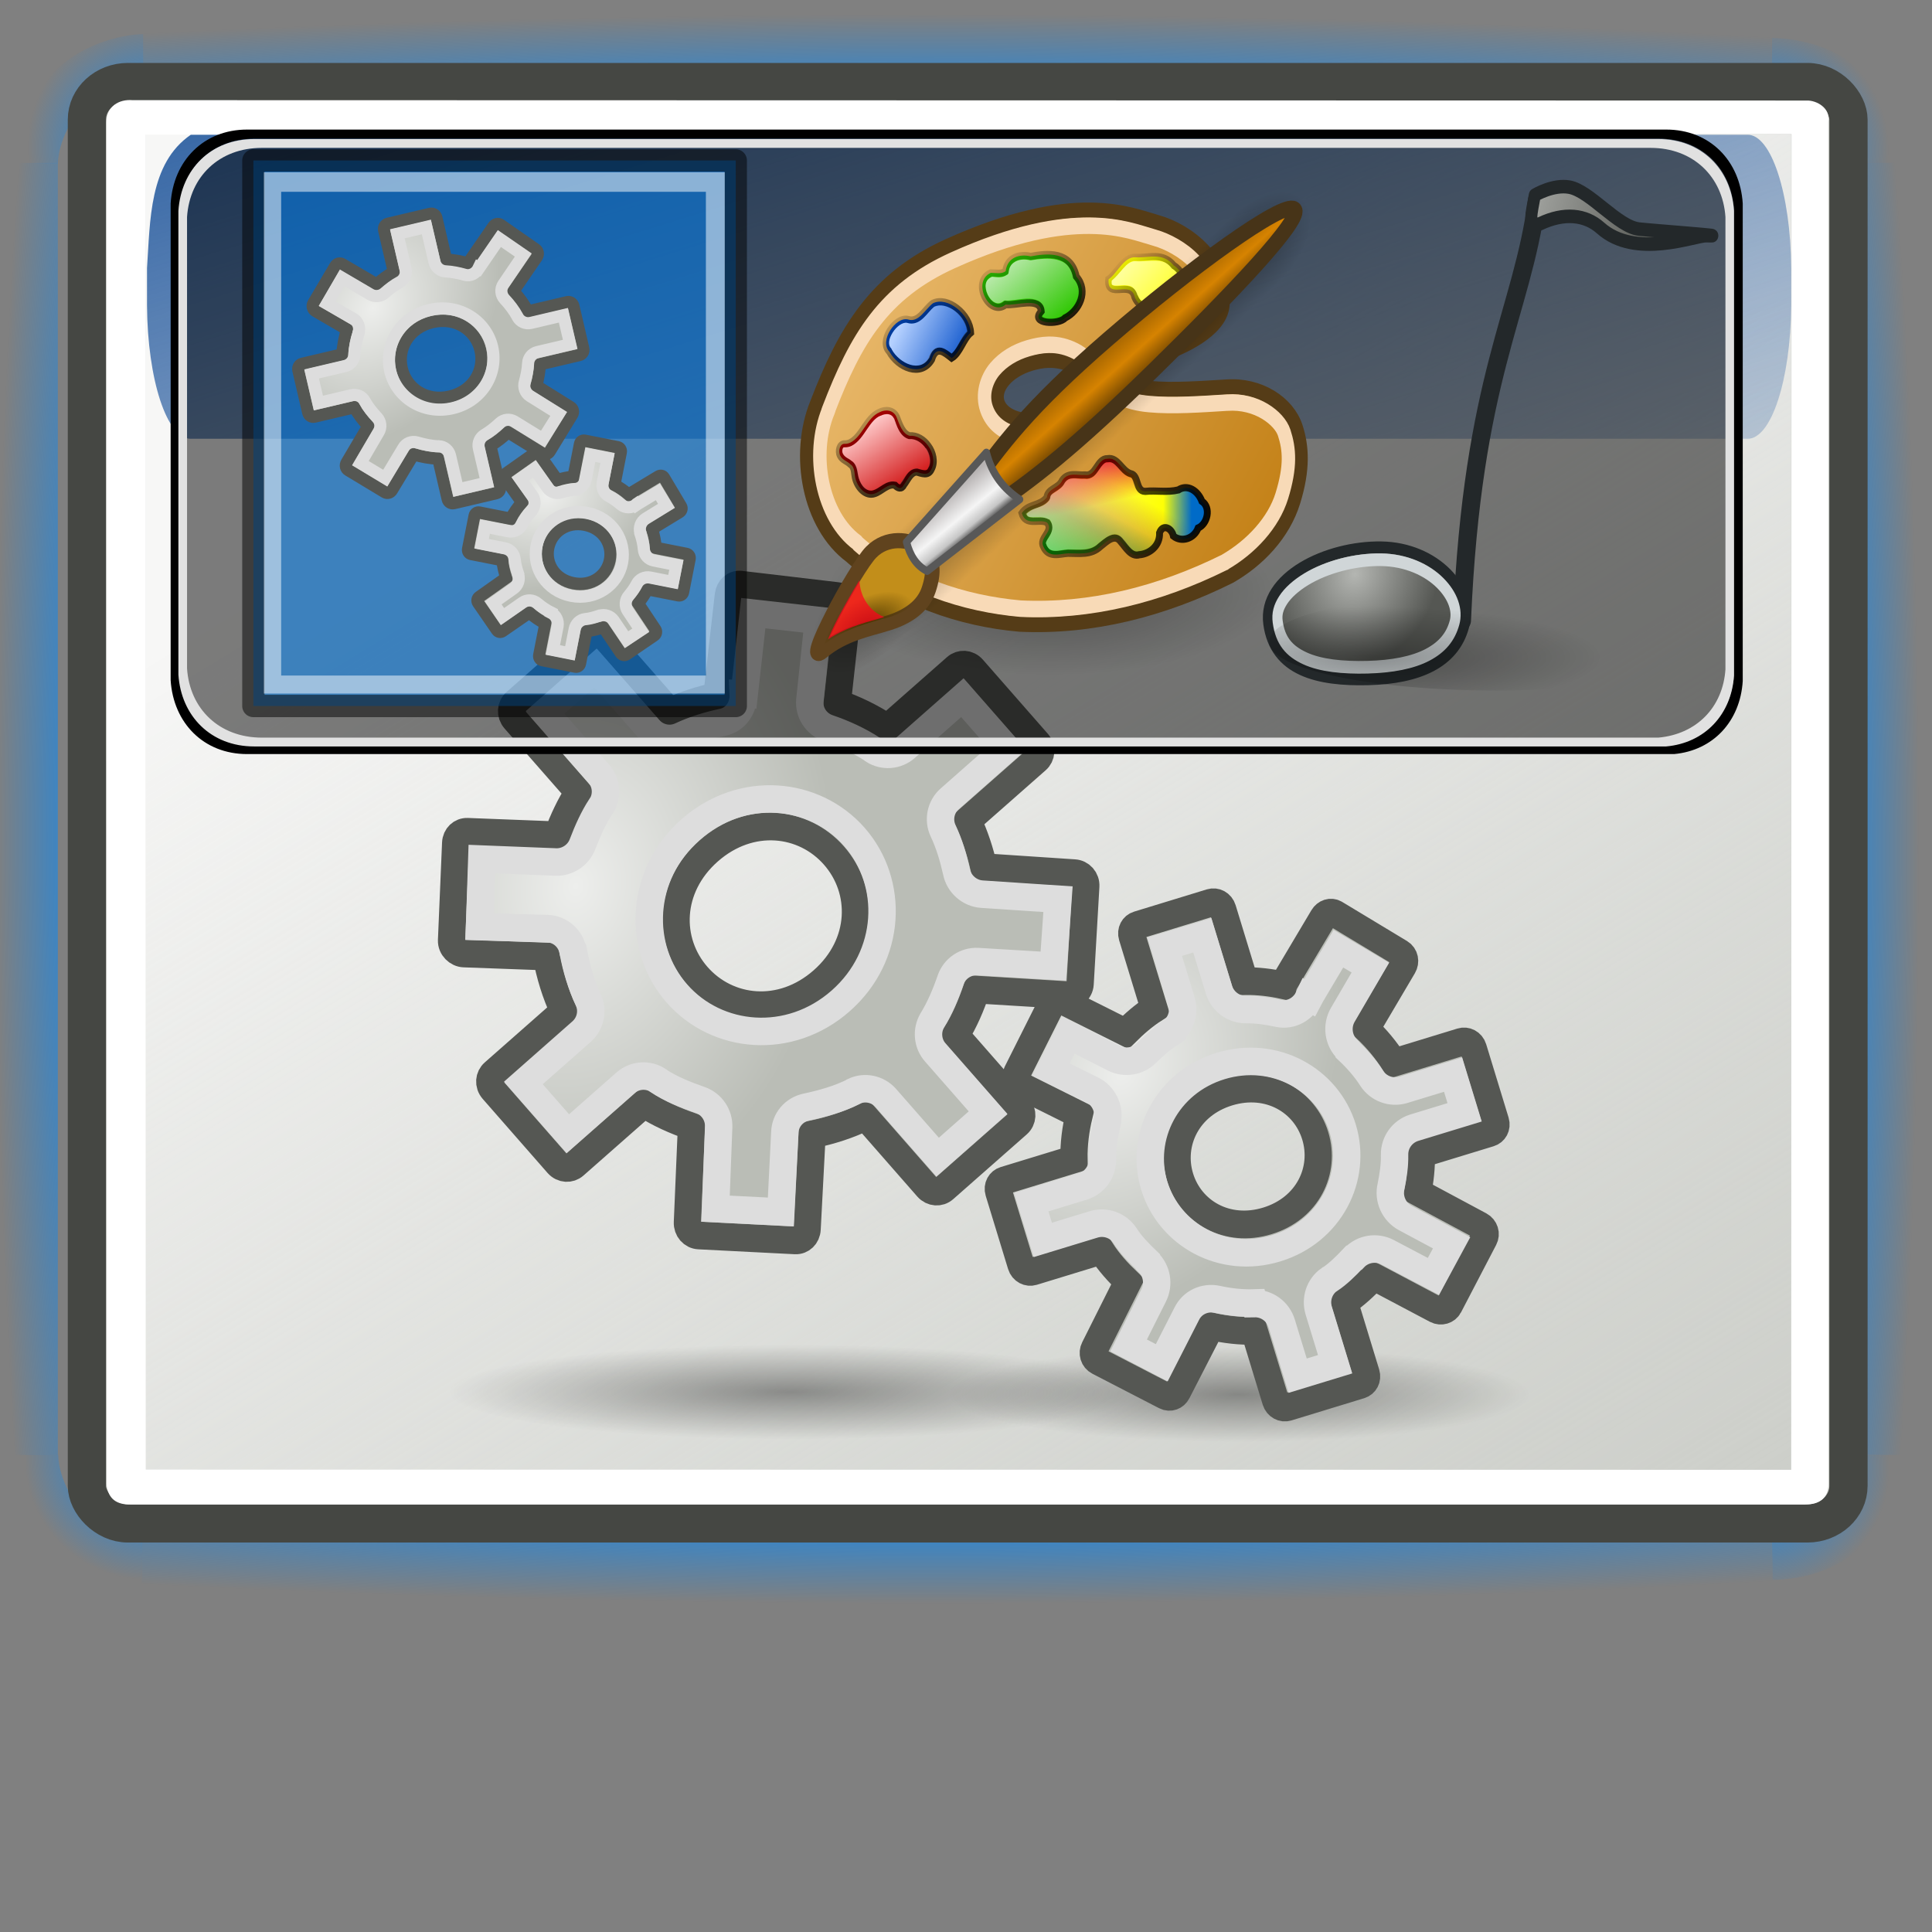 <?xml version="1.0" encoding="UTF-8" standalone="no"?>
<!-- Created with Inkscape (http://www.inkscape.org/) -->
<svg
   xmlns:dc="http://purl.org/dc/elements/1.1/"
   xmlns:cc="http://web.resource.org/cc/"
   xmlns:rdf="http://www.w3.org/1999/02/22-rdf-syntax-ns#"
   xmlns:svg="http://www.w3.org/2000/svg"
   xmlns="http://www.w3.org/2000/svg"
   xmlns:xlink="http://www.w3.org/1999/xlink"
   xmlns:sodipodi="http://sodipodi.sourceforge.net/DTD/sodipodi-0.dtd"
   xmlns:inkscape="http://www.inkscape.org/namespaces/inkscape"
   width="64px"
   height="64px"
   id="svg11622"
   sodipodi:version="0.32"
   inkscape:version="0.45+devel"
   sodipodi:docbase="/home/patrick/Projects/Beryl/svn/beryl/trunk/beryl-settings/images"
   sodipodi:docname="beryl-settings-section-group.svg"
   inkscape:output_extension="org.inkscape.output.svg.inkscape"
   sodipodi:modified="true">
  <rect width="100%" height="100%" fill="#808080" stroke="none"/>
  <defs
     id="defs11624">
    <linearGradient
       inkscape:collect="always"
       id="linearGradient4482">
      <stop
         style="stop-color:#000000;stop-opacity:1;"
         offset="0"
         id="stop4484" />
      <stop
         style="stop-color:#000000;stop-opacity:0;"
         offset="1"
         id="stop4486" />
    </linearGradient>
    <linearGradient
       id="linearGradient5752">
      <stop
         style="stop-color:#0089ff;stop-opacity:1;"
         offset="0"
         id="stop5754" />
      <stop
         style="stop-color:#0089ff;stop-opacity:0;"
         offset="1"
         id="stop5756" />
    </linearGradient>
    <radialGradient
       inkscape:collect="always"
       xlink:href="#linearGradient5752"
       id="radialGradient5820"
       gradientUnits="userSpaceOnUse"
       gradientTransform="matrix(1.617,-1.512964e-6,1.033753e-7,0.135,-263.261,293.351)"
       cx="426.403"
       cy="357.137"
       fx="426.403"
       fy="357.137"
       r="9.743" />
    <radialGradient
       inkscape:collect="always"
       xlink:href="#linearGradient5752"
       id="radialGradient5822"
       gradientUnits="userSpaceOnUse"
       gradientTransform="matrix(1.619,1.512964e-6,1.034873e-7,-0.135,-264.011,404.355)"
       cx="426.403"
       cy="357.137"
       fx="426.403"
       fy="357.137"
       r="9.743" />
    <radialGradient
       inkscape:collect="always"
       xlink:href="#linearGradient5752"
       id="radialGradient5824"
       gradientUnits="userSpaceOnUse"
       gradientTransform="matrix(-1.512964e-6,-1.283,0.135,-8.202523e-8,369.295,896.241)"
       cx="426.403"
       cy="357.137"
       fx="426.403"
       fy="357.137"
       r="9.743" />
    <radialGradient
       inkscape:collect="always"
       xlink:href="#linearGradient5752"
       id="radialGradient5826"
       gradientUnits="userSpaceOnUse"
       gradientTransform="matrix(1.512964e-6,-1.283,-0.135,-8.204385e-8,483.916,896.364)"
       cx="426.403"
       cy="357.137"
       fx="426.403"
       fy="357.137"
       r="9.743" />
    <radialGradient
       inkscape:collect="always"
       xlink:href="#linearGradient5752"
       id="radialGradient5828"
       gradientUnits="userSpaceOnUse"
       gradientTransform="matrix(3.551073e-3,-0.139,-0.141,2.199303e-5,484.528,402.011)"
       cx="433.6"
       cy="359.929"
       fx="433.6"
       fy="359.929"
       r="9.743" />
    <radialGradient
       inkscape:collect="always"
       xlink:href="#linearGradient5752"
       id="radialGradient5830"
       gradientUnits="userSpaceOnUse"
       gradientTransform="matrix(3.551073e-3,0.139,-0.141,-2.199303e-5,484.534,295.695)"
       cx="433.6"
       cy="359.929"
       fx="433.6"
       fy="359.929"
       r="9.743" />
    <radialGradient
       inkscape:collect="always"
       xlink:href="#linearGradient5752"
       id="radialGradient5832"
       gradientUnits="userSpaceOnUse"
       gradientTransform="matrix(-3.551073e-3,0.139,0.141,-2.203183e-5,368.671,295.584)"
       cx="433.6"
       cy="359.929"
       fx="433.6"
       fy="359.929"
       r="9.743" />
    <radialGradient
       inkscape:collect="always"
       xlink:href="#linearGradient5752"
       id="radialGradient5834"
       gradientUnits="userSpaceOnUse"
       gradientTransform="matrix(2.377018e-6,-0.144,0.141,3.751834e-3,367.161,402.814)"
       cx="433.6"
       cy="359.929"
       fx="433.6"
       fy="359.929"
       r="9.743" />
    <linearGradient
       id="linearGradient47870">
      <stop
         id="stop47872"
         offset="0"
         style="stop-color:#000000;stop-opacity:0" />
      <stop
         id="stop47878"
         offset="0.5"
         style="stop-color:#000000;stop-opacity:1" />
      <stop
         id="stop47874"
         offset="1"
         style="stop-color:#000000;stop-opacity:0" />
    </linearGradient>
    <linearGradient
       id="linearGradient51765">
      <stop
         id="stop51767"
         offset="0"
         style="stop-color:#000000;stop-opacity:1" />
      <stop
         id="stop51769"
         offset="1"
         style="stop-color:#000000;stop-opacity:0" />
    </linearGradient>
    <linearGradient
       id="linearGradient8440">
      <stop
         style="stop-color:#edeeec;stop-opacity:1;"
         offset="0"
         id="stop8442" />
      <stop
         style="stop-color:#babdb6;stop-opacity:1;"
         offset="1"
         id="stop8444" />
    </linearGradient>
    <linearGradient
       id="linearGradient11931">
      <stop
         id="stop11933"
         offset="0"
         style="stop-color:#b4b6b2;stop-opacity:1;" />
      <stop
         id="stop11935"
         offset="1"
         style="stop-color:#555753;stop-opacity:1;" />
    </linearGradient>
    <linearGradient
       id="linearGradient16809">
      <stop
         id="stop16811"
         offset="0"
         style="stop-color:#9ea09c;stop-opacity:1;" />
      <stop
         id="stop16813"
         offset="1"
         style="stop-color:#555753;stop-opacity:1;" />
    </linearGradient>
    <linearGradient
       id="linearGradient17794"
       inkscape:collect="always">
      <stop
         id="stop17796"
         offset="0"
         style="stop-color:#000000;stop-opacity:1;" />
      <stop
         id="stop17798"
         offset="1"
         style="stop-color:#000000;stop-opacity:0;" />
    </linearGradient>
    <linearGradient
       inkscape:collect="always"
       id="linearGradient27730">
      <stop
         style="stop-color:#ffffff;stop-opacity:1;"
         offset="0"
         id="stop27732" />
      <stop
         style="stop-color:#ffffff;stop-opacity:0;"
         offset="1"
         id="stop27734" />
    </linearGradient>
    <linearGradient
       inkscape:collect="always"
       id="linearGradient26745">
      <stop
         style="stop-color:#ffcccc;stop-opacity:1;"
         offset="0"
         id="stop26747" />
      <stop
         style="stop-color:#ffcccc;stop-opacity:0;"
         offset="1"
         id="stop26749" />
    </linearGradient>
    <linearGradient
       inkscape:collect="always"
       id="linearGradient25762">
      <stop
         style="stop-color:#b4d0ff;stop-opacity:1;"
         offset="0"
         id="stop25764" />
      <stop
         style="stop-color:#b4d0ff;stop-opacity:0;"
         offset="1"
         id="stop25766" />
    </linearGradient>
    <linearGradient
       inkscape:collect="always"
       id="linearGradient24751">
      <stop
         style="stop-color:#ffff99;stop-opacity:1;"
         offset="0"
         id="stop24753" />
      <stop
         style="stop-color:#ffff99;stop-opacity:0;"
         offset="1"
         id="stop24755" />
    </linearGradient>
    <linearGradient
       inkscape:collect="always"
       id="linearGradient23768">
      <stop
         style="stop-color:#bbeaad;stop-opacity:1;"
         offset="0"
         id="stop23770" />
      <stop
         style="stop-color:#bbeaad;stop-opacity:0;"
         offset="1"
         id="stop23772" />
    </linearGradient>
    <linearGradient
       inkscape:collect="always"
       id="linearGradient22775">
      <stop
         style="stop-color:#000000;stop-opacity:1;"
         offset="0"
         id="stop22777" />
      <stop
         style="stop-color:#000000;stop-opacity:0;"
         offset="1"
         id="stop22779" />
    </linearGradient>
    <linearGradient
       inkscape:collect="always"
       id="linearGradient11121">
      <stop
         style="stop-color:#006bc8;stop-opacity:1;"
         offset="0"
         id="stop11123" />
      <stop
         style="stop-color:#006bc8;stop-opacity:0;"
         offset="1"
         id="stop11125" />
    </linearGradient>
    <linearGradient
       inkscape:collect="always"
       id="linearGradient10142">
      <stop
         style="stop-color:#00b906;stop-opacity:1;"
         offset="0"
         id="stop10144" />
      <stop
         style="stop-color:#00b906;stop-opacity:0;"
         offset="1"
         id="stop10146" />
    </linearGradient>
    <linearGradient
       inkscape:collect="always"
       id="linearGradient9163">
      <stop
         style="stop-color:#e40000;stop-opacity:1;"
         offset="0"
         id="stop9165" />
      <stop
         style="stop-color:#e40000;stop-opacity:0;"
         offset="1"
         id="stop9167" />
    </linearGradient>
    <linearGradient
       inkscape:collect="always"
       id="linearGradient8184">
      <stop
         style="stop-color:#feff00;stop-opacity:1;"
         offset="0"
         id="stop8186" />
      <stop
         style="stop-color:#feff00;stop-opacity:0;"
         offset="1"
         id="stop8188" />
    </linearGradient>
    <linearGradient
       id="linearGradient42491">
      <stop
         style="stop-color:#8f5802;stop-opacity:1;"
         offset="0"
         id="stop42493" />
      <stop
         id="stop42499"
         offset="0.5"
         style="stop-color:#d68301;stop-opacity:1;" />
      <stop
         style="stop-color:#492d01;stop-opacity:1;"
         offset="1"
         id="stop42495" />
    </linearGradient>
    <linearGradient
       id="linearGradient35673">
      <stop
         style="stop-color:#4c3600;stop-opacity:1;"
         offset="0"
         id="stop35675" />
      <stop
         style="stop-color:#4c3600;stop-opacity:0;"
         offset="1"
         id="stop35677" />
    </linearGradient>
    <linearGradient
       id="linearGradient33721">
      <stop
         style="stop-color:#b7b3b3;stop-opacity:1;"
         offset="0"
         id="stop33723" />
      <stop
         id="stop33729"
         offset="0.5"
         style="stop-color:#f5f5f5;stop-opacity:1;" />
      <stop
         style="stop-color:#c6c6c6;stop-opacity:1;"
         offset="0.75"
         id="stop33731" />
      <stop
         style="stop-color:#000000;stop-opacity:1;"
         offset="1"
         id="stop33725" />
    </linearGradient>
    <linearGradient
       id="linearGradient29760">
      <stop
         style="stop-color:#e9b96c;stop-opacity:1;"
         offset="0"
         id="stop29762" />
      <stop
         style="stop-color:#c17d11;stop-opacity:1;"
         offset="1"
         id="stop29764" />
    </linearGradient>
    <linearGradient
       id="linearGradient20829">
      <stop
         style="stop-color:#000000;stop-opacity:1;"
         offset="0"
         id="stop20831" />
      <stop
         style="stop-color:#000000;stop-opacity:0;"
         offset="1"
         id="stop20833" />
    </linearGradient>
    <linearGradient
       id="linearGradient30743"
       inkscape:collect="always">
      <stop
         id="stop30745"
         offset="0"
         style="stop-color:#000000;stop-opacity:1;" />
      <stop
         id="stop30747"
         offset="1"
         style="stop-color:#000000;stop-opacity:0;" />
    </linearGradient>
    <radialGradient
       inkscape:collect="always"
       xlink:href="#linearGradient11931"
       id="radialGradient3257"
       gradientUnits="userSpaceOnUse"
       gradientTransform="matrix(-0.621,0.224,-0.168,-0.581,-15.262,58.912)"
       cx="-54.678"
       cy="22.291"
       fx="-54.678"
       fy="22.291"
       r="9.565" />
    <linearGradient
       inkscape:collect="always"
       xlink:href="#linearGradient16809"
       id="linearGradient3259"
       gradientUnits="userSpaceOnUse"
       x1="28.255"
       y1="9.274"
       x2="37.115"
       y2="12.056" />
    <radialGradient
       inkscape:collect="always"
       xlink:href="#linearGradient17794"
       id="radialGradient3261"
       gradientUnits="userSpaceOnUse"
       gradientTransform="matrix(1,0,0,0.365,0,-5.872)"
       cx="6.557"
       cy="-4.629"
       fx="6.557"
       fy="-4.629"
       r="15.063" />
    <linearGradient
       id="linearGradient13816">
      <stop
         id="stop13818"
         offset="0"
         style="stop-color:#f7f7f6;stop-opacity:1" />
      <stop
         id="stop13820"
         offset="1"
         style="stop-color:#eff0ee;stop-opacity:0" />
    </linearGradient>
    <linearGradient
       id="linearGradient12914">
      <stop
         id="stop12916"
         offset="0"
         style="stop-color:#3465a4;stop-opacity:1" />
      <stop
         id="stop12918"
         offset="1"
         style="stop-color:#3465a4;stop-opacity:0" />
    </linearGradient>
    <linearGradient
       inkscape:collect="always"
       xlink:href="#linearGradient12914"
       id="linearGradient3478"
       gradientUnits="userSpaceOnUse"
       gradientTransform="matrix(0.43,0,0,0.378,416.179,340.454)"
       x1="12.839"
       y1="1.432"
       x2="22.453"
       y2="28.53" />
    <linearGradient
       inkscape:collect="always"
       xlink:href="#linearGradient13816"
       id="linearGradient3482"
       gradientUnits="userSpaceOnUse"
       gradientTransform="matrix(0.464,0,0,0.641,415.834,331.345)"
       x1="28.28"
       y1="15.029"
       x2="38.88"
       y2="39.041" />
    <radialGradient
       inkscape:collect="always"
       xlink:href="#linearGradient30743"
       id="radialGradient2439"
       gradientUnits="userSpaceOnUse"
       gradientTransform="matrix(1,0,0,0.605,0,2.368)"
       cx="10.5"
       cy="6"
       fx="10.5"
       fy="6"
       r="9.5" />
    <linearGradient
       inkscape:collect="always"
       xlink:href="#linearGradient29760"
       id="linearGradient2441"
       gradientUnits="userSpaceOnUse"
       gradientTransform="matrix(0.867,0,0,1.024,4.382,-5.584)"
       x1="6.068"
       y1="20.329"
       x2="38.423"
       y2="41.59" />
    <linearGradient
       inkscape:collect="always"
       xlink:href="#linearGradient22775"
       id="linearGradient2443"
       gradientUnits="userSpaceOnUse"
       gradientTransform="matrix(0.867,0,0,1.024,4.306,-1.964)"
       x1="11.498"
       y1="30.636"
       x2="8.13"
       y2="22.347" />
    <linearGradient
       inkscape:collect="always"
       xlink:href="#linearGradient22775"
       id="linearGradient2445"
       gradientUnits="userSpaceOnUse"
       gradientTransform="matrix(0.867,0,0,1.024,4.306,-1.964)"
       x1="15.338"
       y1="21.451"
       x2="11.306"
       y2="15.809" />
    <linearGradient
       inkscape:collect="always"
       xlink:href="#linearGradient22775"
       id="linearGradient2447"
       gradientUnits="userSpaceOnUse"
       gradientTransform="matrix(0.867,0,0,1.024,4.306,-1.964)"
       x1="32.153"
       y1="18.646"
       x2="28.836"
       y2="13.299" />
    <linearGradient
       inkscape:collect="always"
       xlink:href="#linearGradient22775"
       id="linearGradient2449"
       gradientUnits="userSpaceOnUse"
       gradientTransform="matrix(0.867,0,0,1.024,4.306,-1.964)"
       x1="23.249"
       y1="19.561"
       x2="19.25"
       y2="12.645" />
    <linearGradient
       inkscape:collect="always"
       xlink:href="#linearGradient8184"
       id="linearGradient2451"
       gradientUnits="userSpaceOnUse"
       gradientTransform="matrix(0.867,0,0,1.024,4.306,-1.964)"
       x1="29.68"
       y1="29.562"
       x2="28.262"
       y2="32.7" />
    <linearGradient
       inkscape:collect="always"
       xlink:href="#linearGradient11121"
       id="linearGradient2453"
       gradientUnits="userSpaceOnUse"
       gradientTransform="matrix(0.867,0,0,1.024,4.306,-1.964)"
       x1="33.457"
       y1="30.486"
       x2="31.2"
       y2="30.473" />
    <linearGradient
       inkscape:collect="always"
       xlink:href="#linearGradient10142"
       id="linearGradient2455"
       gradientUnits="userSpaceOnUse"
       gradientTransform="matrix(0.867,0,0,1.024,4.306,-1.964)"
       x1="22.035"
       y1="33.155"
       x2="23.843"
       y2="29.098" />
    <linearGradient
       inkscape:collect="always"
       xlink:href="#linearGradient9163"
       id="linearGradient2457"
       gradientUnits="userSpaceOnUse"
       gradientTransform="matrix(0.867,0,0,1.024,4.306,-1.964)"
       x1="26.764"
       y1="27.154"
       x2="27.246"
       y2="29.717" />
    <linearGradient
       inkscape:collect="always"
       xlink:href="#linearGradient20829"
       id="linearGradient2459"
       gradientUnits="userSpaceOnUse"
       gradientTransform="matrix(0.867,0,0,1.024,4.306,-1.964)"
       x1="35.698"
       y1="32.324"
       x2="14.113"
       y2="24.811" />
    <linearGradient
       inkscape:collect="always"
       xlink:href="#linearGradient23768"
       id="linearGradient2461"
       gradientUnits="userSpaceOnUse"
       x1="19.385"
       y1="13.821"
       x2="22.69"
       y2="18.479" />
    <linearGradient
       inkscape:collect="always"
       xlink:href="#linearGradient24751"
       id="linearGradient2463"
       gradientUnits="userSpaceOnUse"
       x1="29.177"
       y1="13.798"
       x2="32.928"
       y2="17.773" />
    <linearGradient
       inkscape:collect="always"
       xlink:href="#linearGradient25762"
       id="linearGradient2465"
       gradientUnits="userSpaceOnUse"
       x1="10.784"
       y1="17.699"
       x2="15.836"
       y2="20.653" />
    <linearGradient
       inkscape:collect="always"
       xlink:href="#linearGradient26745"
       id="linearGradient2467"
       gradientUnits="userSpaceOnUse"
       x1="8.249"
       y1="24.295"
       x2="11.006"
       y2="29.389" />
    <linearGradient
       inkscape:collect="always"
       xlink:href="#linearGradient27730"
       id="linearGradient2469"
       gradientUnits="userSpaceOnUse"
       x1="20.641"
       y1="27.336"
       x2="31.607"
       y2="30.038" />
    <linearGradient
       inkscape:collect="always"
       xlink:href="#linearGradient47870"
       id="linearGradient2471"
       gradientUnits="userSpaceOnUse"
       gradientTransform="matrix(0.979,0,0,0.715,-8.501,52.113)"
       x1="32.085"
       y1="-14.402"
       x2="32.085"
       y2="-5.563" />
    <radialGradient
       inkscape:collect="always"
       xlink:href="#linearGradient51765"
       id="radialGradient2473"
       gradientUnits="userSpaceOnUse"
       gradientTransform="matrix(1.958,-8.146468e-7,6.6614241e-7,1.457,-59.018,62.738)"
       cx="51.438"
       cy="-12.203"
       fx="51.438"
       fy="-12.203"
       r="2.172" />
    <radialGradient
       inkscape:collect="always"
       xlink:href="#linearGradient51765"
       id="radialGradient2475"
       gradientUnits="userSpaceOnUse"
       gradientTransform="matrix(-1.958,-9.2540671e-8,-1.2888861e-7,1.457,110.018,62.738)"
       cx="51.438"
       cy="-12.203"
       fx="51.438"
       fy="-12.203"
       r="2.172" />
    <radialGradient
       inkscape:collect="always"
       xlink:href="#linearGradient35673"
       id="radialGradient2477"
       gradientUnits="userSpaceOnUse"
       gradientTransform="matrix(0.884,-0.601,0.323,0.476,-2.568,10.976)"
       cx="8.099"
       cy="10.824"
       fx="8.099"
       fy="10.824"
       r="2.252" />
    <linearGradient
       inkscape:collect="always"
       xlink:href="#linearGradient42491"
       id="linearGradient2479"
       gradientUnits="userSpaceOnUse"
       gradientTransform="matrix(0.764,0.236,-0.137,0.787,-21.524,-4.104)"
       x1="20.661"
       y1="-18.669"
       x2="24.813"
       y2="-15.544" />
    <linearGradient
       inkscape:collect="always"
       xlink:href="#linearGradient33721"
       id="linearGradient2481"
       gradientUnits="userSpaceOnUse"
       gradientTransform="matrix(0.696,0.401,-3.0590243e-2,0.737,-22.533,-9.082)"
       x1="16.455"
       y1="-4.502"
       x2="19.424"
       y2="-2.271" />
    <radialGradient
       inkscape:collect="always"
       xlink:href="#linearGradient8440"
       id="radialGradient2483"
       gradientUnits="userSpaceOnUse"
       gradientTransform="matrix(0.513,0.375,-0.503,0.651,-11.644,-16.194)"
       cx="56.704"
       cy="10.241"
       fx="56.704"
       fy="10.241"
       r="14.75" />
    <radialGradient
       inkscape:collect="always"
       xlink:href="#linearGradient8440"
       id="radialGradient2485"
       gradientUnits="userSpaceOnUse"
       gradientTransform="matrix(0.24,0.425,-0.571,0.306,19.11,-0.338)"
       cx="56.704"
       cy="10.241"
       fx="56.704"
       fy="10.241"
       r="14.75" />
    <radialGradient
       inkscape:collect="always"
       xlink:href="#linearGradient8440"
       id="radialGradient2497"
       gradientUnits="userSpaceOnUse"
       gradientTransform="matrix(0.513,0.375,-0.503,0.651,-11.644,-16.194)"
       cx="56.704"
       cy="10.241"
       fx="56.704"
       fy="10.241"
       r="14.75" />
    <radialGradient
       inkscape:collect="always"
       xlink:href="#linearGradient8440"
       id="radialGradient2499"
       gradientUnits="userSpaceOnUse"
       gradientTransform="matrix(0.24,0.425,-0.571,0.306,19.11,-0.338)"
       cx="56.704"
       cy="10.241"
       fx="56.704"
       fy="10.241"
       r="14.75" />
    <radialGradient
       inkscape:collect="always"
       xlink:href="#linearGradient4482"
       id="radialGradient4488"
       cx="30.031"
       cy="38.281"
       fx="30.031"
       fy="38.281"
       r="9.656"
       gradientTransform="matrix(1,0,0,0.223,0,29.733)"
       gradientUnits="userSpaceOnUse" />
    <radialGradient
       inkscape:collect="always"
       xlink:href="#linearGradient4482"
       id="radialGradient4492"
       gradientUnits="userSpaceOnUse"
       gradientTransform="matrix(1,0,0,0.223,0,29.733)"
       cx="30.031"
       cy="38.281"
       fx="30.031"
       fy="38.281"
       r="9.656" />
  </defs>
  <sodipodi:namedview
     id="base"
     pagecolor="#ffffff"
     bordercolor="#666666"
     borderopacity="1.0"
     inkscape:pageopacity="0.0"
     inkscape:pageshadow="2"
     inkscape:zoom="1"
     inkscape:cx="43.917639"
     inkscape:cy="26.056312"
     inkscape:current-layer="dialog_toggle"
     showgrid="false"
     inkscape:document-units="px"
     inkscape:grid-bbox="true"
     inkscape:window-width="1001"
     inkscape:window-height="630"
     inkscape:window-x="135"
     inkscape:window-y="123"
     showguides="true"
     inkscape:guide-bbox="true" />
  <g
     id="layer1"
     inkscape:label="Layer 1"
     inkscape:groupmode="layer">
    <g
       transform="matrix(3.275,0,0,3.275,-1365.2,-1116.372)"
       id="dialog_toggle">
      <g
         id="g5791"
         transform="matrix(0.934,0,0,0.934,28.089,23.231)">
        <path
           id="path2062"
           d="M 426.847,340.213 C 423.257,340.213 420.035,340.305 417.789,340.45 L 417.789,340.92 L 435.423,340.92 L 435.423,340.422 C 433.209,340.295 430.184,340.213 426.847,340.213 z"
           style="opacity:1;fill:url(#radialGradient5820);fill-opacity:1;fill-rule:evenodd;stroke:none;stroke-width:0.8;stroke-linecap:round;stroke-linejoin:round;stroke-miterlimit:2;stroke-dasharray:none;stroke-dashoffset:0;stroke-opacity:1" />
        <path
           id="path5760"
           d="M 426.844,357.493 C 423.249,357.493 420.024,357.4 417.775,357.255 L 417.775,356.786 L 435.428,356.786 L 435.428,357.284 C 433.212,357.411 430.184,357.493 426.844,357.493 z"
           style="opacity:1;fill:url(#radialGradient5822);fill-opacity:1;fill-rule:evenodd;stroke:none;stroke-width:0.8;stroke-linecap:round;stroke-linejoin:round;stroke-miterlimit:2;stroke-dasharray:none;stroke-dashoffset:0;stroke-opacity:1" />
        <path
           id="path5764"
           d="M 416.157,348.661 C 416.157,351.51 416.25,354.067 416.395,355.849 L 416.864,355.849 L 416.864,341.857 L 416.366,341.857 C 416.239,343.614 416.157,346.014 416.157,348.661 z"
           style="opacity:1;fill:url(#radialGradient5824);fill-opacity:1;fill-rule:evenodd;stroke:none;stroke-width:0.8;stroke-linecap:round;stroke-linejoin:round;stroke-miterlimit:2;stroke-dasharray:none;stroke-dashoffset:0;stroke-opacity:1" />
        <path
           id="path5768"
           d="M 437.054,348.659 C 437.054,351.509 436.962,354.066 436.817,355.849 L 436.347,355.849 L 436.347,341.854 L 436.845,341.854 C 436.972,343.611 437.054,346.011 437.054,348.659 z"
           style="opacity:1;fill:url(#radialGradient5826);fill-opacity:1;fill-rule:evenodd;stroke:none;stroke-width:0.8;stroke-linecap:round;stroke-linejoin:round;stroke-miterlimit:2;stroke-dasharray:none;stroke-dashoffset:0;stroke-opacity:1" />
        <path
           sodipodi:nodetypes="cczzccc"
           id="path5772"
           d="M 436.424,340.905 C 436.763,341.378 436.797,341.627 436.794,341.855 C 436.794,341.855 436.356,341.853 436.355,341.852 C 436.354,341.852 436.357,341.581 436.103,341.266 C 435.849,340.952 435.423,340.921 435.423,340.921 L 435.428,340.503 C 435.681,340.507 436.14,340.579 436.424,340.905 z"
           style="fill:url(#radialGradient5828);fill-opacity:1;fill-rule:evenodd;stroke:none;stroke-width:0.8;stroke-linecap:round;stroke-linejoin:round;stroke-miterlimit:2;stroke-dashoffset:0;stroke-opacity:1" />
        <path
           sodipodi:nodetypes="cczzccc"
           id="path5779"
           d="M 436.429,356.8 C 436.769,356.328 436.803,356.078 436.799,355.85 C 436.799,355.85 436.361,355.853 436.36,355.853 C 436.359,355.854 436.363,356.124 436.108,356.439 C 435.854,356.753 435.428,356.785 435.428,356.785 L 435.433,357.202 C 435.687,357.199 436.145,357.127 436.429,356.8 z"
           style="fill:url(#radialGradient5830);fill-opacity:1;fill-rule:evenodd;stroke:none;stroke-width:0.8;stroke-linecap:round;stroke-linejoin:round;stroke-miterlimit:2;stroke-dashoffset:0;stroke-opacity:1" />
        <path
           sodipodi:nodetypes="cczzccc"
           id="path5783"
           d="M 416.776,356.798 C 416.436,356.324 416.402,356.075 416.406,355.846 C 416.406,355.846 416.867,355.849 416.868,355.849 C 416.869,355.85 416.858,356.12 417.1,356.423 C 417.344,356.727 417.777,356.782 417.777,356.782 L 417.772,357.201 C 417.518,357.197 417.06,357.125 416.776,356.798 z"
           style="fill:url(#radialGradient5832);fill-opacity:1;fill-rule:evenodd;stroke:none;stroke-width:0.8;stroke-linecap:round;stroke-linejoin:round;stroke-miterlimit:2;stroke-dashoffset:0;stroke-opacity:1" />
        <path
           sodipodi:nodetypes="cczzccc"
           id="path5787"
           d="M 416.789,340.911 C 416.45,341.384 416.416,341.633 416.419,341.861 C 416.419,341.861 416.864,341.861 416.865,341.86 C 416.866,341.86 416.856,341.587 417.11,341.272 C 417.364,340.958 417.79,340.926 417.79,340.926 L 417.788,340.461 C 417.534,340.465 417.073,340.584 416.789,340.911 z"
           style="fill:url(#radialGradient5834);fill-opacity:1;fill-rule:evenodd;stroke:none;stroke-width:0.8;stroke-linecap:round;stroke-linejoin:round;stroke-miterlimit:2;stroke-dashoffset:0;stroke-opacity:1" />
      </g>
      <g
         id="g3495">
        <rect
           id="rect2168"
           style="fill:#cdcfca;fill-opacity:1;fill-rule:evenodd;stroke:#454743;stroke-width:0.387;stroke-linecap:butt;stroke-linejoin:miter;stroke-miterlimit:4;stroke-dasharray:none;stroke-dashoffset:0;stroke-opacity:1"
           y="341.707"
           x="417.734"
           ry="0.38"
           rx="0.415"
           height="14.579"
           width="17.818" />
        <rect
           id="rect8969"
           style="fill:url(#linearGradient3482);fill-opacity:1;fill-rule:evenodd;stroke:none;stroke-width:1.3;stroke-linecap:butt;stroke-linejoin:round;stroke-miterlimit:4;stroke-dasharray:none;stroke-dashoffset:0;stroke-opacity:1"
           y="342.235"
           x="418.329"
           ry="0"
           height="13.507"
           width="16.644" />
        <path
           id="path44937"
           style="fill:#ffffff;fill-opacity:1;fill-rule:evenodd;stroke:none;stroke-width:1;stroke-linecap:butt;stroke-linejoin:miter;stroke-miterlimit:4;stroke-dashoffset:0;stroke-opacity:1"
           d="M 417.931,342.116 L 417.933,355.887 C 417.947,356.045 418.041,356.096 418.173,356.095 L 435.115,356.095 C 435.261,356.094 435.346,356.031 435.35,355.887 L 435.348,342.106 C 435.374,341.975 435.233,341.889 435.126,341.894 L 418.195,341.89 C 418.058,341.879 417.932,341.952 417.931,342.116 z M 418.33,342.239 L 434.976,342.233 L 434.973,355.744 L 418.33,355.741 L 418.33,342.239 z" />
        <path
           id="rect9993"
           style="fill:url(#linearGradient3478);fill-opacity:1;fill-rule:evenodd;stroke:none;stroke-width:2.049;stroke-linecap:round;stroke-linejoin:round;stroke-miterlimit:4;stroke-dasharray:none;stroke-dashoffset:0;stroke-opacity:1"
           d="M 418.342,343.588 L 418.342,343.967 C 418.347,344.721 418.545,345.321 418.785,345.315 L 434.53,345.315 C 434.77,345.321 434.967,344.721 434.973,343.967 L 434.973,343.588 C 434.967,342.835 434.77,342.235 434.53,342.24 L 418.785,342.24 C 418.36,342.531 418.375,343.116 418.342,343.588 z" />
      </g>
      <g
         id="g4494"
         transform="matrix(1,0,0,1.326,-8.0968107e-2,-116.302)">
        <path
           transform="matrix(0.305,0,0,0.168,420.308,348.989)"
           d="M 39.688,38.281 A 9.656,2.156 0 1 1 20.375,38.281 A 9.656,2.156 0 1 1 39.688,38.281 z"
           sodipodi:ry="2.15625"
           sodipodi:rx="9.65625"
           sodipodi:cy="38.28125"
           sodipodi:cx="30.03125"
           id="path4490"
           style="opacity:0.369;fill:url(#radialGradient4492);fill-opacity:1;fill-rule:evenodd;stroke:none;stroke-width:0.5;stroke-linecap:round;stroke-linejoin:round;stroke-miterlimit:4;stroke-dasharray:none;stroke-dashoffset:0;stroke-opacity:1"
           sodipodi:type="arc" />
        <path
           transform="matrix(0.359,0,0,0.168,414.154,348.97)"
           d="M 39.688,38.281 A 9.656,2.156 0 1 1 20.375,38.281 A 9.656,2.156 0 1 1 39.688,38.281 z"
           sodipodi:ry="2.15625"
           sodipodi:rx="9.65625"
           sodipodi:cy="38.28125"
           sodipodi:cx="30.03125"
           id="path3511"
           style="opacity:0.369;fill:url(#radialGradient4488);fill-opacity:1;fill-rule:evenodd;stroke:none;stroke-width:0.5;stroke-linecap:round;stroke-linejoin:round;stroke-miterlimit:4;stroke-dasharray:none;stroke-dashoffset:0;stroke-opacity:1"
           sodipodi:type="arc" />
      </g>
      <g
         transform="matrix(0.241,-0.129,0.133,0.249,418.156,348.504)"
         id="g2487">
        <path
           style="fill:url(#radialGradient2497);fill-opacity:1;fill-rule:evenodd;stroke:#555753;stroke-width:1;stroke-linecap:butt;stroke-linejoin:miter;stroke-miterlimit:4;stroke-dasharray:none;stroke-dashoffset:0;stroke-opacity:1"
           d="M 13.529,4.918 C 13.285,4.974 13.145,5.203 13.201,5.433 L 14.015,8.818 C 13.493,9.095 13.019,9.446 12.579,9.817 L 9.715,8.192 C 9.505,8.073 9.242,8.143 9.115,8.354 L 7.284,11.358 C 7.157,11.568 7.247,11.846 7.457,11.965 L 10.103,13.459 C 9.891,14.11 9.75,14.79 9.713,15.488 L 6.359,16.251 C 6.123,16.304 5.974,16.527 6.031,16.765 L 6.856,20.199 C 6.914,20.437 7.149,20.572 7.385,20.519 L 10.714,19.762 C 11.034,20.324 11.439,20.818 11.878,21.282 L 10.066,24.255 C 9.937,24.465 9.999,24.723 10.207,24.844 L 13.27,26.631 C 13.479,26.752 13.741,26.678 13.87,26.469 L 15.674,23.575 C 16.335,23.761 17.02,23.89 17.723,23.911 L 18.513,27.198 C 18.569,27.427 18.798,27.573 19.042,27.517 L 22.573,26.714 C 22.818,26.658 22.957,26.429 22.902,26.199 L 22.099,22.863 C 22.641,22.561 23.119,22.183 23.568,21.779 L 26.425,23.484 C 26.631,23.607 26.924,23.548 27.055,23.34 L 28.943,20.35 C 29.074,20.142 29.008,19.885 28.801,19.761 L 25.938,18.032 C 26.098,17.469 26.206,16.879 26.236,16.283 L 29.54,15.531 C 29.776,15.478 29.925,15.255 29.868,15.017 L 29.042,11.583 C 28.985,11.345 28.75,11.209 28.513,11.263 L 25.235,12.009 C 24.896,11.408 24.489,10.861 24.017,10.372 L 25.983,7.596 C 26.125,7.395 26.091,7.13 25.892,6.996 L 22.939,5.003 C 22.739,4.869 22.476,4.94 22.333,5.141 L 20.284,8.013 C 20.26,8.047 20.246,8.09 20.232,8.128 C 19.643,7.964 19.026,7.851 18.403,7.82 L 17.589,4.435 C 17.534,4.205 17.304,4.06 17.06,4.115 L 13.529,4.918 z M 17.249,12.868 C 19.22,12.42 20.865,13.524 21.253,15.14 C 21.642,16.755 20.671,18.454 18.7,18.902 C 16.729,19.351 15.085,18.247 14.696,16.631 C 14.308,15.015 15.278,13.316 17.249,12.868 z"
           id="path2489" />
        <path
           sodipodi:type="inkscape:offset"
           inkscape:radius="-0.39745662"
           inkscape:original="M 60.375 3.125 L 60.375 7.15625 C 60.371912 7.5194123 60.130326 7.8372886 59.78125 7.9375 C 59.169905 8.1067881 58.559537 8.3768222 57.96875 8.6875 C 57.661279 8.8483892 57.285825 8.7983287 57.03125 8.5625 L 54.34375 6 L 51.71875 8.75 L 54.21875 11.09375 C 54.494859 11.351352 54.559366 11.764199 54.375 12.09375 C 53.971871 12.770414 53.623576 13.494497 53.40625 14.25 C 53.306039 14.599076 52.988162 14.840662 52.625 14.84375 L 48.75 14.84375 L 48.75 18.65625 L 52.59375 18.65625 C 52.956912 18.659338 53.274789 18.900924 53.375 19.25 C 53.567737 19.931631 53.884546 20.572703 54.25 21.21875 C 54.426168 21.533968 54.375412 21.927325 54.125 22.1875 L 51.34375 25.09375 L 54 27.6875 L 56.75 24.875 C 57.007602 24.598891 57.420449 24.534384 57.75 24.71875 C 58.429534 25.100218 59.139208 25.429005 59.875 25.625 C 60.224076 25.725211 60.465662 26.043088 60.46875 26.40625 L 60.46875 30.3125 L 64.28125 30.3125 L 64.28125 26.34375 C 64.280089 25.989098 64.507041 25.673886 64.84375 25.5625 C 65.481753 25.370962 66.108157 25.06554 66.71875 24.71875 C 67.033968 24.542582 67.427325 24.593338 67.6875 24.84375 L 70.375 27.5 L 73.0625 24.84375 L 70.375 22.15625 C 70.109267 21.890864 70.057769 21.478881 70.25 21.15625 C 70.571694 20.565843 70.8464 19.957479 71.03125 19.3125 C 71.131461 18.963424 71.449338 18.721838 71.8125 18.71875 L 75.625 18.71875 L 75.625 14.90625 L 71.84375 14.90625 C 71.480588 14.903162 71.162711 14.661576 71.0625 14.3125 C 70.851959 13.5584 70.53788 12.848827 70.15625 12.1875 C 69.971884 11.857949 70.036391 11.445102 70.3125 11.1875 L 73.21875 8.53125 L 70.71875 5.78125 L 67.71875 8.5 C 67.479528 8.8411617 67.022497 8.9486984 66.65625 8.75 C 66.056217 8.415393 65.434546 8.1264586 64.78125 7.9375 C 64.432174 7.8372886 64.190588 7.5194123 64.1875 7.15625 L 64.1875 3.125 L 60.375 3.125 z M 62.21875 12.125 C 65.060709 12.125 67.09375 14.292516 67.09375 16.78125 C 67.093749 19.269985 65.06071 21.437499 62.21875 21.4375 C 59.376789 21.437501 57.34375 19.269985 57.34375 16.78125 C 57.343748 14.292517 59.376789 12.125 62.21875 12.125 z "
           style="fill:none;fill-opacity:1;fill-rule:evenodd;stroke:#dddddd;stroke-width:1.223;stroke-linecap:butt;stroke-linejoin:miter;stroke-miterlimit:4;stroke-dasharray:none;stroke-dashoffset:0;stroke-opacity:1"
           id="path2491"
           d="M 60.781,3.531 L 60.781,7.156 C 60.777,7.694 60.423,8.164 59.906,8.312 C 59.896,8.313 59.885,8.313 59.875,8.312 C 59.303,8.471 58.731,8.729 58.156,9.031 C 57.701,9.269 57.127,9.193 56.75,8.844 L 54.344,6.562 L 52.281,8.75 L 54.5,10.812 C 54.908,11.194 54.991,11.794 54.719,12.281 C 54.719,12.292 54.719,12.302 54.719,12.312 C 54.328,12.969 53.986,13.663 53.781,14.375 C 53.633,14.892 53.162,15.245 52.625,15.25 L 49.156,15.25 L 49.156,18.25 L 52.594,18.25 C 53.131,18.255 53.602,18.608 53.75,19.125 C 53.75,19.135 53.75,19.146 53.75,19.156 C 53.929,19.791 54.235,20.398 54.594,21.031 C 54.854,21.498 54.777,22.084 54.406,22.469 L 51.906,25.094 L 54,27.125 L 56.469,24.594 C 56.85,24.185 57.45,24.102 57.938,24.375 C 58.599,24.746 59.278,25.066 59.969,25.25 C 59.979,25.25 59.99,25.25 60,25.25 C 60.517,25.398 60.87,25.869 60.875,26.406 L 60.875,29.906 L 63.875,29.906 L 63.875,26.344 C 63.873,25.819 64.22,25.352 64.719,25.188 C 65.314,25.009 65.935,24.714 66.531,24.375 C 66.998,24.114 67.584,24.192 67.969,24.562 L 70.375,26.938 L 72.5,24.844 L 70.094,22.438 C 69.701,22.045 69.622,21.415 69.906,20.938 C 70.219,20.364 70.482,19.796 70.656,19.188 C 70.805,18.671 71.275,18.317 71.812,18.312 L 75.219,18.312 L 75.219,15.312 L 71.844,15.312 C 71.306,15.308 70.836,14.954 70.688,14.438 C 70.687,14.427 70.687,14.417 70.688,14.406 C 70.487,13.689 70.18,13.011 69.812,12.375 C 69.54,11.888 69.623,11.287 70.031,10.906 L 72.656,8.5 L 70.688,6.344 L 68,8.781 L 67.969,8.75 C 67.605,9.208 66.988,9.376 66.469,9.094 C 65.886,8.769 65.27,8.49 64.656,8.312 C 64.14,8.164 63.786,7.694 63.781,7.156 L 63.781,3.531 L 60.781,3.531 z M 62.219,11.719 C 65.263,11.719 67.5,14.076 67.5,16.781 C 67.5,19.486 65.263,21.844 62.219,21.844 C 59.175,21.844 56.938,19.486 56.938,16.781 C 56.937,14.076 59.175,11.719 62.219,11.719 z"
           transform="matrix(0.807,-0.184,0.189,0.785,-35.4,14.138)" />
        <path
           style="fill:url(#radialGradient2499);fill-opacity:1;fill-rule:evenodd;stroke:#555753;stroke-width:1;stroke-linecap:butt;stroke-linejoin:miter;stroke-miterlimit:4;stroke-dasharray:none;stroke-dashoffset:0;stroke-opacity:1"
           d="M 29.974,22.471 C 29.783,22.434 29.609,22.553 29.572,22.734 L 29.033,25.389 C 28.572,25.424 28.121,25.526 27.688,25.652 L 26.195,23.608 C 26.086,23.458 25.877,23.427 25.718,23.537 L 23.432,25.099 C 23.273,25.21 23.245,25.434 23.354,25.584 L 24.735,27.467 C 24.37,27.863 24.046,28.302 23.791,28.786 L 21.165,28.284 C 20.98,28.249 20.801,28.361 20.763,28.547 L 20.216,31.241 C 20.178,31.428 20.3,31.597 20.485,31.633 L 23.091,32.13 C 23.132,32.629 23.256,33.105 23.414,33.571 L 21.152,35.118 C 20.991,35.226 20.95,35.429 21.058,35.58 L 22.637,37.8 C 22.745,37.951 22.955,37.98 23.115,37.871 L 25.346,36.378 C 25.752,36.715 26.195,37.02 26.686,37.254 L 26.162,39.832 C 26.126,40.012 26.24,40.187 26.431,40.223 L 29.195,40.751 C 29.387,40.787 29.561,40.668 29.597,40.488 L 30.129,37.871 C 30.611,37.825 31.075,37.705 31.525,37.558 L 32.986,39.656 C 33.092,39.808 33.318,39.857 33.479,39.75 L 35.801,38.214 C 35.963,38.108 36,37.904 35.895,37.752 L 34.438,35.635 C 34.737,35.285 35.007,34.9 35.225,34.486 L 37.811,34.98 C 37.996,35.016 38.175,34.904 38.213,34.717 L 38.76,32.023 C 38.798,31.837 38.676,31.667 38.491,31.632 L 35.924,31.142 C 35.882,30.61 35.774,30.096 35.601,29.601 L 37.907,28.243 C 38.075,28.144 38.138,27.946 38.041,27.788 L 36.607,25.456 C 36.51,25.299 36.3,25.267 36.133,25.366 L 33.736,26.767 C 33.708,26.784 33.684,26.81 33.662,26.833 C 33.299,26.533 32.899,26.261 32.468,26.045 L 33.007,23.39 C 33.044,23.209 32.929,23.035 32.738,22.998 L 29.974,22.471 z M 29.988,29.269 C 31.531,29.564 32.332,30.859 32.074,32.126 C 31.817,33.394 30.57,34.297 29.027,34.003 C 27.484,33.708 26.684,32.414 26.941,31.146 C 27.199,29.879 28.445,28.975 29.988,29.269 z"
           id="path2493" />
        <path
           sodipodi:type="inkscape:offset"
           inkscape:radius="-0.79479486"
           inkscape:original="M 60.375 3.125 L 60.375 7.15625 C 60.371912 7.5194123 60.130326 7.8372886 59.78125 7.9375 C 59.169905 8.1067881 58.559537 8.3768222 57.96875 8.6875 C 57.661279 8.8483892 57.285825 8.7983287 57.03125 8.5625 L 54.34375 6 L 51.71875 8.75 L 54.21875 11.09375 C 54.494859 11.351352 54.559366 11.764199 54.375 12.09375 C 53.971871 12.770414 53.623576 13.494497 53.40625 14.25 C 53.306039 14.599076 52.988162 14.840662 52.625 14.84375 L 48.75 14.84375 L 48.75 18.65625 L 52.59375 18.65625 C 52.956912 18.659338 53.274789 18.900924 53.375 19.25 C 53.567737 19.931631 53.884546 20.572703 54.25 21.21875 C 54.426168 21.533968 54.375412 21.927325 54.125 22.1875 L 51.34375 25.09375 L 54 27.6875 L 56.75 24.875 C 57.007602 24.598891 57.420449 24.534384 57.75 24.71875 C 58.429534 25.100218 59.139208 25.429005 59.875 25.625 C 60.224076 25.725211 60.465662 26.043088 60.46875 26.40625 L 60.46875 30.3125 L 64.28125 30.3125 L 64.28125 26.34375 C 64.280089 25.989098 64.507041 25.673886 64.84375 25.5625 C 65.481753 25.370962 66.108157 25.06554 66.71875 24.71875 C 67.033968 24.542582 67.427325 24.593338 67.6875 24.84375 L 70.375 27.5 L 73.0625 24.84375 L 70.375 22.15625 C 70.109267 21.890864 70.057769 21.478881 70.25 21.15625 C 70.571694 20.565843 70.8464 19.957479 71.03125 19.3125 C 71.131461 18.963424 71.449338 18.721838 71.8125 18.71875 L 75.625 18.71875 L 75.625 14.90625 L 71.84375 14.90625 C 71.480588 14.903162 71.162711 14.661576 71.0625 14.3125 C 70.851959 13.5584 70.53788 12.848827 70.15625 12.1875 C 69.971884 11.857949 70.036391 11.445102 70.3125 11.1875 L 73.21875 8.53125 L 70.71875 5.78125 L 67.71875 8.5 C 67.479528 8.8411617 67.022497 8.9486984 66.65625 8.75 C 66.056217 8.415393 65.434546 8.1264586 64.78125 7.9375 C 64.432174 7.8372886 64.190588 7.5194123 64.1875 7.15625 L 64.1875 3.125 L 60.375 3.125 z M 62.21875 12.125 C 65.060709 12.125 67.09375 14.292516 67.09375 16.78125 C 67.093749 19.269985 65.06071 21.437499 62.21875 21.4375 C 59.376789 21.437501 57.34375 19.269985 57.34375 16.78125 C 57.343748 14.292517 59.376789 12.125 62.21875 12.125 z "
           style="fill:none;fill-opacity:1;fill-rule:evenodd;stroke:#dddddd;stroke-width:1.573;stroke-linecap:butt;stroke-linejoin:miter;stroke-miterlimit:4;stroke-dasharray:none;stroke-dashoffset:0;stroke-opacity:1"
           id="path2495"
           d="M 61.156,3.906 L 61.156,7.156 C 61.15,7.868 60.684,8.491 60,8.688 C 60,8.698 60,8.708 60,8.719 C 59.467,8.866 58.903,9.112 58.344,9.406 C 57.741,9.722 56.999,9.619 56.5,9.156 C 56.489,9.146 56.479,9.136 56.469,9.125 L 54.375,7.125 L 52.844,8.719 L 54.75,10.5 C 55.291,11.004 55.424,11.823 55.062,12.469 C 55.063,12.479 55.063,12.49 55.062,12.5 C 54.684,13.135 54.349,13.8 54.156,14.469 C 53.96,15.153 53.337,15.619 52.625,15.625 L 49.531,15.625 L 49.531,17.875 L 52.594,17.875 C 53.305,17.881 53.929,18.347 54.125,19.031 C 54.291,19.619 54.586,20.191 54.938,20.812 C 54.938,20.823 54.938,20.833 54.938,20.844 C 55.283,21.462 55.178,22.24 54.688,22.75 L 52.469,25.062 L 54,26.562 L 56.188,24.312 C 56.692,23.772 57.48,23.67 58.125,24.031 C 58.769,24.393 59.449,24.672 60.094,24.844 C 60.094,24.854 60.094,24.865 60.094,24.875 C 60.778,25.071 61.244,25.695 61.25,26.406 L 61.25,29.531 L 63.5,29.531 L 63.5,26.344 C 63.498,25.648 63.934,25.031 64.594,24.812 C 64.604,24.812 64.615,24.812 64.625,24.812 C 65.177,24.647 65.731,24.362 66.312,24.031 C 66.323,24.031 66.333,24.031 66.344,24.031 C 66.962,23.686 67.74,23.79 68.25,24.281 L 70.375,26.375 L 71.938,24.844 L 69.812,22.719 C 69.292,22.199 69.186,21.382 69.562,20.75 C 69.865,20.194 70.117,19.665 70.281,19.094 C 70.478,18.41 71.101,17.944 71.812,17.938 L 74.844,17.938 L 74.844,15.688 L 71.844,15.688 C 71.132,15.681 70.509,15.215 70.312,14.531 C 70.122,13.85 69.822,13.205 69.469,12.594 C 69.469,12.583 69.469,12.573 69.469,12.562 C 69.108,11.917 69.241,11.098 69.781,10.594 L 72.094,8.469 L 70.656,6.906 L 68.375,8.969 L 68.25,9.094 L 68.219,9.062 C 67.728,9.61 66.94,9.795 66.281,9.438 C 65.715,9.122 65.137,8.854 64.562,8.688 C 63.878,8.491 63.412,7.868 63.406,7.156 L 63.406,3.906 L 61.156,3.906 z M 62.219,11.344 C 65.465,11.344 67.875,13.86 67.875,16.781 C 67.875,19.703 65.465,22.219 62.219,22.219 C 58.973,22.219 56.562,19.703 56.562,16.781 C 56.562,13.86 58.973,11.344 62.219,11.344 z"
           transform="matrix(0.632,0.121,-0.125,0.616,-7.7,13.803)" />
      </g>
      <g
         id="g14599"
         transform="matrix(0.911,0,0,0.94,38.183,28.173)">
        <path
           id="rect9250"
           d="M 418.493,334.156 C 418.015,334.156 417.683,334.482 417.654,334.929 L 417.654,339.92 C 417.683,340.367 418.015,340.693 418.493,340.693 L 434.171,340.693 C 434.602,340.655 434.897,340.348 434.925,339.929 L 434.925,334.929 C 434.896,334.482 434.563,334.156 434.085,334.156 L 418.493,334.156 z"
           style="opacity:0.5;fill:#000000;fill-opacity:1;fill-rule:evenodd;stroke:none;stroke-width:0.8;stroke-linecap:round;stroke-linejoin:round;stroke-miterlimit:2;stroke-dasharray:none;stroke-dashoffset:0;stroke-opacity:1" />
        <g
           id="g14595">
          <path
             style="opacity:1;fill:#000000;fill-opacity:1;fill-rule:evenodd;stroke:none;stroke-width:0.8;stroke-linecap:round;stroke-linejoin:round;stroke-miterlimit:2;stroke-dasharray:none;stroke-dashoffset:0;stroke-opacity:1"
             d="M 418.41,334.058 C 417.927,334.058 417.591,334.393 417.561,334.853 L 417.561,339.983 C 417.591,340.443 417.927,340.778 418.41,340.778 L 434.254,340.778 C 434.689,340.739 434.988,340.424 435.016,339.993 L 435.016,334.853 C 434.986,334.393 434.65,334.058 434.167,334.058 L 418.41,334.058 z M 418.496,334.156 L 434.08,334.156 C 434.558,334.156 434.89,334.475 434.919,334.922 L 434.919,339.924 C 434.892,340.343 434.597,340.642 434.167,340.68 L 418.496,340.68 C 418.019,340.68 417.687,340.361 417.657,339.915 L 417.657,334.922 C 417.687,334.475 418.019,334.156 418.496,334.156 z"
             id="path11927" />
          <path
             id="path12823"
             d="M 418.487,334.16 C 418.009,334.16 417.677,334.485 417.647,334.933 L 417.647,339.923 C 417.677,340.37 418.009,340.696 418.487,340.696 L 434.165,340.696 C 434.596,340.659 434.891,340.352 434.919,339.933 L 434.919,334.933 C 434.889,334.485 434.557,334.16 434.079,334.16 L 418.487,334.16 z M 418.573,334.255 L 433.993,334.255 C 434.466,334.255 434.794,334.565 434.824,334.999 L 434.824,339.866 C 434.796,340.273 434.505,340.564 434.079,340.601 L 418.573,340.601 C 418.1,340.601 417.772,340.291 417.743,339.856 L 417.743,334.999 C 417.772,334.565 418.1,334.255 418.573,334.255 z"
             style="opacity:1;fill:#e1e1e1;fill-opacity:1;fill-rule:evenodd;stroke:none;stroke-width:0.8;stroke-linecap:round;stroke-linejoin:round;stroke-miterlimit:2;stroke-dasharray:none;stroke-dashoffset:0;stroke-opacity:1" />
        </g>
      </g>
      <rect
         style="opacity:0.5;fill:#0089ff;fill-opacity:1;fill-rule:evenodd;stroke:#000000;stroke-width:0.226;stroke-linecap:round;stroke-linejoin:round;stroke-miterlimit:2;stroke-dasharray:none;stroke-dashoffset:0;stroke-opacity:1"
         id="rect2512"
         width="4.879"
         height="5.518"
         x="419.418"
         y="342.5" />
      <path
         style="opacity:0.5;fill:#ffffff;fill-opacity:1;fill-rule:evenodd;stroke:none;stroke-width:0.8;stroke-linecap:round;stroke-linejoin:round;stroke-miterlimit:2;stroke-dasharray:none;stroke-dashoffset:0;stroke-opacity:1"
         d="M 419.524,342.619 L 419.524,347.892 L 424.186,347.892 L 424.186,342.619 L 419.524,342.619 z M 419.699,342.817 L 423.995,342.817 L 423.995,347.71 L 419.699,347.71 L 419.699,342.817 z"
         id="rect5701" />
      <g
         id="g6244"
         transform="matrix(0.121,0,0,0.125,419.142,342.526)">
        <path
           id="path2212"
           d="M 13.529,4.918 C 13.285,4.974 13.145,5.203 13.201,5.433 L 14.015,8.818 C 13.493,9.095 13.019,9.446 12.579,9.817 L 9.715,8.192 C 9.505,8.073 9.242,8.143 9.115,8.354 L 7.284,11.358 C 7.157,11.568 7.247,11.846 7.457,11.965 L 10.103,13.459 C 9.891,14.11 9.75,14.79 9.713,15.488 L 6.359,16.251 C 6.123,16.304 5.974,16.527 6.031,16.765 L 6.856,20.199 C 6.914,20.437 7.149,20.572 7.385,20.519 L 10.714,19.762 C 11.034,20.324 11.439,20.818 11.878,21.282 L 10.066,24.255 C 9.937,24.465 9.999,24.723 10.207,24.844 L 13.27,26.631 C 13.479,26.752 13.741,26.678 13.87,26.469 L 15.674,23.575 C 16.335,23.761 17.02,23.89 17.723,23.911 L 18.513,27.198 C 18.569,27.427 18.798,27.573 19.042,27.517 L 22.573,26.714 C 22.818,26.658 22.957,26.429 22.902,26.199 L 22.099,22.863 C 22.641,22.561 23.119,22.183 23.568,21.779 L 26.425,23.484 C 26.631,23.607 26.924,23.548 27.055,23.34 L 28.943,20.35 C 29.074,20.142 29.008,19.885 28.801,19.761 L 25.938,18.032 C 26.098,17.469 26.206,16.879 26.236,16.283 L 29.54,15.531 C 29.776,15.478 29.925,15.255 29.868,15.017 L 29.042,11.583 C 28.985,11.345 28.75,11.209 28.513,11.263 L 25.235,12.009 C 24.896,11.408 24.489,10.861 24.017,10.372 L 25.983,7.596 C 26.125,7.395 26.091,7.13 25.892,6.996 L 22.939,5.003 C 22.739,4.869 22.476,4.94 22.333,5.141 L 20.284,8.013 C 20.26,8.047 20.246,8.09 20.232,8.128 C 19.643,7.964 19.026,7.851 18.403,7.82 L 17.589,4.435 C 17.534,4.205 17.304,4.06 17.06,4.115 L 13.529,4.918 z M 17.249,12.868 C 19.22,12.42 20.865,13.524 21.253,15.14 C 21.642,16.755 20.671,18.454 18.7,18.902 C 16.729,19.351 15.085,18.247 14.696,16.631 C 14.308,15.015 15.278,13.316 17.249,12.868 z"
           style="fill:url(#radialGradient2483);fill-opacity:1;fill-rule:evenodd;stroke:#555753;stroke-width:1;stroke-linecap:butt;stroke-linejoin:miter;stroke-miterlimit:4;stroke-dasharray:none;stroke-dashoffset:0;stroke-opacity:1" />
        <path
           transform="matrix(0.807,-0.184,0.189,0.785,-35.4,14.138)"
           d="M 60.781,3.531 L 60.781,7.156 C 60.777,7.694 60.423,8.164 59.906,8.312 C 59.896,8.313 59.885,8.313 59.875,8.312 C 59.303,8.471 58.731,8.729 58.156,9.031 C 57.701,9.269 57.127,9.193 56.75,8.844 L 54.344,6.562 L 52.281,8.75 L 54.5,10.812 C 54.908,11.194 54.991,11.794 54.719,12.281 C 54.719,12.292 54.719,12.302 54.719,12.312 C 54.328,12.969 53.986,13.663 53.781,14.375 C 53.633,14.892 53.162,15.245 52.625,15.25 L 49.156,15.25 L 49.156,18.25 L 52.594,18.25 C 53.131,18.255 53.602,18.608 53.75,19.125 C 53.75,19.135 53.75,19.146 53.75,19.156 C 53.929,19.791 54.235,20.398 54.594,21.031 C 54.854,21.498 54.777,22.084 54.406,22.469 L 51.906,25.094 L 54,27.125 L 56.469,24.594 C 56.85,24.185 57.45,24.102 57.938,24.375 C 58.599,24.746 59.278,25.066 59.969,25.25 C 59.979,25.25 59.99,25.25 60,25.25 C 60.517,25.398 60.87,25.869 60.875,26.406 L 60.875,29.906 L 63.875,29.906 L 63.875,26.344 C 63.873,25.819 64.22,25.352 64.719,25.188 C 65.314,25.009 65.935,24.714 66.531,24.375 C 66.998,24.114 67.584,24.192 67.969,24.562 L 70.375,26.938 L 72.5,24.844 L 70.094,22.438 C 69.701,22.045 69.622,21.415 69.906,20.938 C 70.219,20.364 70.482,19.796 70.656,19.188 C 70.805,18.671 71.275,18.317 71.812,18.312 L 75.219,18.312 L 75.219,15.312 L 71.844,15.312 C 71.306,15.308 70.836,14.954 70.688,14.438 C 70.687,14.427 70.687,14.417 70.688,14.406 C 70.487,13.689 70.18,13.011 69.812,12.375 C 69.54,11.888 69.623,11.287 70.031,10.906 L 72.656,8.5 L 70.688,6.344 L 68,8.781 L 67.969,8.75 C 67.605,9.208 66.988,9.376 66.469,9.094 C 65.886,8.769 65.27,8.49 64.656,8.312 C 64.14,8.164 63.786,7.694 63.781,7.156 L 63.781,3.531 L 60.781,3.531 z M 62.219,11.719 C 65.263,11.719 67.5,14.076 67.5,16.781 C 67.5,19.486 65.263,21.844 62.219,21.844 C 59.175,21.844 56.938,19.486 56.938,16.781 C 56.937,14.076 59.175,11.719 62.219,11.719 z"
           id="path3195"
           style="fill:none;fill-opacity:1;fill-rule:evenodd;stroke:#dddddd;stroke-width:1.223;stroke-linecap:butt;stroke-linejoin:miter;stroke-miterlimit:4;stroke-dasharray:none;stroke-dashoffset:0;stroke-opacity:1"
           inkscape:original="M 60.375 3.125 L 60.375 7.15625 C 60.371912 7.5194123 60.130326 7.8372886 59.78125 7.9375 C 59.169905 8.1067881 58.559537 8.3768222 57.96875 8.6875 C 57.661279 8.8483892 57.285825 8.7983287 57.03125 8.5625 L 54.34375 6 L 51.71875 8.75 L 54.21875 11.09375 C 54.494859 11.351352 54.559366 11.764199 54.375 12.09375 C 53.971871 12.770414 53.623576 13.494497 53.40625 14.25 C 53.306039 14.599076 52.988162 14.840662 52.625 14.84375 L 48.75 14.84375 L 48.75 18.65625 L 52.59375 18.65625 C 52.956912 18.659338 53.274789 18.900924 53.375 19.25 C 53.567737 19.931631 53.884546 20.572703 54.25 21.21875 C 54.426168 21.533968 54.375412 21.927325 54.125 22.1875 L 51.34375 25.09375 L 54 27.6875 L 56.75 24.875 C 57.007602 24.598891 57.420449 24.534384 57.75 24.71875 C 58.429534 25.100218 59.139208 25.429005 59.875 25.625 C 60.224076 25.725211 60.465662 26.043088 60.46875 26.40625 L 60.46875 30.3125 L 64.28125 30.3125 L 64.28125 26.34375 C 64.280089 25.989098 64.507041 25.673886 64.84375 25.5625 C 65.481753 25.370962 66.108157 25.06554 66.71875 24.71875 C 67.033968 24.542582 67.427325 24.593338 67.6875 24.84375 L 70.375 27.5 L 73.0625 24.84375 L 70.375 22.15625 C 70.109267 21.890864 70.057769 21.478881 70.25 21.15625 C 70.571694 20.565843 70.8464 19.957479 71.03125 19.3125 C 71.131461 18.963424 71.449338 18.721838 71.8125 18.71875 L 75.625 18.71875 L 75.625 14.90625 L 71.84375 14.90625 C 71.480588 14.903162 71.162711 14.661576 71.0625 14.3125 C 70.851959 13.5584 70.53788 12.848827 70.15625 12.1875 C 69.971884 11.857949 70.036391 11.445102 70.3125 11.1875 L 73.21875 8.53125 L 70.71875 5.78125 L 67.71875 8.5 C 67.479528 8.8411617 67.022497 8.9486984 66.65625 8.75 C 66.056217 8.415393 65.434546 8.1264586 64.78125 7.9375 C 64.432174 7.8372886 64.190588 7.5194123 64.1875 7.15625 L 64.1875 3.125 L 60.375 3.125 z M 62.21875 12.125 C 65.060709 12.125 67.09375 14.292516 67.09375 16.78125 C 67.093749 19.269985 65.06071 21.437499 62.21875 21.4375 C 59.376789 21.437501 57.34375 19.269985 57.34375 16.78125 C 57.343748 14.292517 59.376789 12.125 62.21875 12.125 z "
           inkscape:radius="-0.39745662"
           sodipodi:type="inkscape:offset" />
        <path
           id="path2320"
           d="M 29.974,22.471 C 29.783,22.434 29.609,22.553 29.572,22.734 L 29.033,25.389 C 28.572,25.424 28.121,25.526 27.688,25.652 L 26.195,23.608 C 26.086,23.458 25.877,23.427 25.718,23.537 L 23.432,25.099 C 23.273,25.21 23.245,25.434 23.354,25.584 L 24.735,27.467 C 24.37,27.863 24.046,28.302 23.791,28.786 L 21.165,28.284 C 20.98,28.249 20.801,28.361 20.763,28.547 L 20.216,31.241 C 20.178,31.428 20.3,31.597 20.485,31.633 L 23.091,32.13 C 23.132,32.629 23.256,33.105 23.414,33.571 L 21.152,35.118 C 20.991,35.226 20.95,35.429 21.058,35.58 L 22.637,37.8 C 22.745,37.951 22.955,37.98 23.115,37.871 L 25.346,36.378 C 25.752,36.715 26.195,37.02 26.686,37.254 L 26.162,39.832 C 26.126,40.012 26.24,40.187 26.431,40.223 L 29.195,40.751 C 29.387,40.787 29.561,40.668 29.597,40.488 L 30.129,37.871 C 30.611,37.825 31.075,37.705 31.525,37.558 L 32.986,39.656 C 33.092,39.808 33.318,39.857 33.479,39.75 L 35.801,38.214 C 35.963,38.108 36,37.904 35.895,37.752 L 34.438,35.635 C 34.737,35.285 35.007,34.9 35.225,34.486 L 37.811,34.98 C 37.996,35.016 38.175,34.904 38.213,34.717 L 38.76,32.023 C 38.798,31.837 38.676,31.667 38.491,31.632 L 35.924,31.142 C 35.882,30.61 35.774,30.096 35.601,29.601 L 37.907,28.243 C 38.075,28.144 38.138,27.946 38.041,27.788 L 36.607,25.456 C 36.51,25.299 36.3,25.267 36.133,25.366 L 33.736,26.767 C 33.708,26.784 33.684,26.81 33.662,26.833 C 33.299,26.533 32.899,26.261 32.468,26.045 L 33.007,23.39 C 33.044,23.209 32.929,23.035 32.738,22.998 L 29.974,22.471 z M 29.988,29.269 C 31.531,29.564 32.332,30.859 32.074,32.126 C 31.817,33.394 30.57,34.297 29.027,34.003 C 27.484,33.708 26.684,32.414 26.941,31.146 C 27.199,29.879 28.445,28.975 29.988,29.269 z"
           style="fill:url(#radialGradient2485);fill-opacity:1;fill-rule:evenodd;stroke:#555753;stroke-width:1;stroke-linecap:butt;stroke-linejoin:miter;stroke-miterlimit:4;stroke-dasharray:none;stroke-dashoffset:0;stroke-opacity:1" />
        <path
           transform="matrix(0.632,0.121,-0.125,0.616,-7.7,13.803)"
           d="M 61.156,3.906 L 61.156,7.156 C 61.15,7.868 60.684,8.491 60,8.688 C 60,8.698 60,8.708 60,8.719 C 59.467,8.866 58.903,9.112 58.344,9.406 C 57.741,9.722 56.999,9.619 56.5,9.156 C 56.489,9.146 56.479,9.136 56.469,9.125 L 54.375,7.125 L 52.844,8.719 L 54.75,10.5 C 55.291,11.004 55.424,11.823 55.062,12.469 C 55.063,12.479 55.063,12.49 55.062,12.5 C 54.684,13.135 54.349,13.8 54.156,14.469 C 53.96,15.153 53.337,15.619 52.625,15.625 L 49.531,15.625 L 49.531,17.875 L 52.594,17.875 C 53.305,17.881 53.929,18.347 54.125,19.031 C 54.291,19.619 54.586,20.191 54.938,20.812 C 54.938,20.823 54.938,20.833 54.938,20.844 C 55.283,21.462 55.178,22.24 54.688,22.75 L 52.469,25.062 L 54,26.562 L 56.188,24.312 C 56.692,23.772 57.48,23.67 58.125,24.031 C 58.769,24.393 59.449,24.672 60.094,24.844 C 60.094,24.854 60.094,24.865 60.094,24.875 C 60.778,25.071 61.244,25.695 61.25,26.406 L 61.25,29.531 L 63.5,29.531 L 63.5,26.344 C 63.498,25.648 63.934,25.031 64.594,24.812 C 64.604,24.812 64.615,24.812 64.625,24.812 C 65.177,24.647 65.731,24.362 66.312,24.031 C 66.323,24.031 66.333,24.031 66.344,24.031 C 66.962,23.686 67.74,23.79 68.25,24.281 L 70.375,26.375 L 71.938,24.844 L 69.812,22.719 C 69.292,22.199 69.186,21.382 69.562,20.75 C 69.865,20.194 70.117,19.665 70.281,19.094 C 70.478,18.41 71.101,17.944 71.812,17.938 L 74.844,17.938 L 74.844,15.688 L 71.844,15.688 C 71.132,15.681 70.509,15.215 70.312,14.531 C 70.122,13.85 69.822,13.205 69.469,12.594 C 69.469,12.583 69.469,12.573 69.469,12.562 C 69.108,11.917 69.241,11.098 69.781,10.594 L 72.094,8.469 L 70.656,6.906 L 68.375,8.969 L 68.25,9.094 L 68.219,9.062 C 67.728,9.61 66.94,9.795 66.281,9.438 C 65.715,9.122 65.137,8.854 64.562,8.688 C 63.878,8.491 63.412,7.868 63.406,7.156 L 63.406,3.906 L 61.156,3.906 z M 62.219,11.344 C 65.465,11.344 67.875,13.86 67.875,16.781 C 67.875,19.703 65.465,22.219 62.219,22.219 C 58.973,22.219 56.562,19.703 56.562,16.781 C 56.562,13.86 58.973,11.344 62.219,11.344 z"
           id="path2322"
           style="fill:none;fill-opacity:1;fill-rule:evenodd;stroke:#dddddd;stroke-width:1.573;stroke-linecap:butt;stroke-linejoin:miter;stroke-miterlimit:4;stroke-dasharray:none;stroke-dashoffset:0;stroke-opacity:1"
           inkscape:original="M 60.375 3.125 L 60.375 7.15625 C 60.371912 7.5194123 60.130326 7.8372886 59.78125 7.9375 C 59.169905 8.1067881 58.559537 8.3768222 57.96875 8.6875 C 57.661279 8.8483892 57.285825 8.7983287 57.03125 8.5625 L 54.34375 6 L 51.71875 8.75 L 54.21875 11.09375 C 54.494859 11.351352 54.559366 11.764199 54.375 12.09375 C 53.971871 12.770414 53.623576 13.494497 53.40625 14.25 C 53.306039 14.599076 52.988162 14.840662 52.625 14.84375 L 48.75 14.84375 L 48.75 18.65625 L 52.59375 18.65625 C 52.956912 18.659338 53.274789 18.900924 53.375 19.25 C 53.567737 19.931631 53.884546 20.572703 54.25 21.21875 C 54.426168 21.533968 54.375412 21.927325 54.125 22.1875 L 51.34375 25.09375 L 54 27.6875 L 56.75 24.875 C 57.007602 24.598891 57.420449 24.534384 57.75 24.71875 C 58.429534 25.100218 59.139208 25.429005 59.875 25.625 C 60.224076 25.725211 60.465662 26.043088 60.46875 26.40625 L 60.46875 30.3125 L 64.28125 30.3125 L 64.28125 26.34375 C 64.280089 25.989098 64.507041 25.673886 64.84375 25.5625 C 65.481753 25.370962 66.108157 25.06554 66.71875 24.71875 C 67.033968 24.542582 67.427325 24.593338 67.6875 24.84375 L 70.375 27.5 L 73.0625 24.84375 L 70.375 22.15625 C 70.109267 21.890864 70.057769 21.478881 70.25 21.15625 C 70.571694 20.565843 70.8464 19.957479 71.03125 19.3125 C 71.131461 18.963424 71.449338 18.721838 71.8125 18.71875 L 75.625 18.71875 L 75.625 14.90625 L 71.84375 14.90625 C 71.480588 14.903162 71.162711 14.661576 71.0625 14.3125 C 70.851959 13.5584 70.53788 12.848827 70.15625 12.1875 C 69.971884 11.857949 70.036391 11.445102 70.3125 11.1875 L 73.21875 8.53125 L 70.71875 5.78125 L 67.71875 8.5 C 67.479528 8.8411617 67.022497 8.9486984 66.65625 8.75 C 66.056217 8.415393 65.434546 8.1264586 64.78125 7.9375 C 64.432174 7.8372886 64.190588 7.5194123 64.1875 7.15625 L 64.1875 3.125 L 60.375 3.125 z M 62.21875 12.125 C 65.060709 12.125 67.09375 14.292516 67.09375 16.78125 C 67.093749 19.269985 65.06071 21.437499 62.21875 21.4375 C 59.376789 21.437501 57.34375 19.269985 57.34375 16.78125 C 57.343748 14.292517 59.376789 12.125 62.21875 12.125 z "
           inkscape:radius="-0.79479486"
           sodipodi:type="inkscape:offset" />
      </g>
      <g
         id="g3249"
         transform="matrix(1.376,0,0,1.547,-162.248,-188.778)">
        <g
           transform="matrix(0.101,0,0,0.101,429.31,342.724)"
           id="g16817">
          <path
             style="fill:url(#radialGradient3257);fill-opacity:1;fill-rule:evenodd;stroke:#23282a;stroke-width:0.775;stroke-linecap:butt;stroke-linejoin:miter;stroke-miterlimit:4;stroke-dashoffset:0;stroke-opacity:1"
             d="M 22.874,37.088 C 22.164,39.417 19.595,40.436 15.92,40.52 C 12.244,40.603 9.12,39.938 8.664,36.92 C 8.215,33.949 12.89,31.937 16.86,31.988 C 20.829,32.04 23.58,34.771 22.874,37.088 z"
             id="path4160"
             sodipodi:nodetypes="czzzz" />
          <path
             style="fill:none;fill-rule:evenodd;stroke:#23282a;stroke-width:1.313;stroke-linecap:round;stroke-linejoin:round;stroke-miterlimit:4;stroke-dasharray:none;stroke-opacity:1"
             d="M 28.198,9.524 C 27.106,16.865 23.502,20.919 22.74,36.709"
             id="path6102"
             sodipodi:nodetypes="cc" />
          <path
             sodipodi:nodetypes="csssscc"
             id="path9014"
             d="M 28.039,9.187 C 28.084,9.157 29.383,8.476 30.558,8.665 C 32.064,8.906 34.088,11.234 35.63,11.38 C 37.018,11.511 42.527,11.864 40.526,11.806 C 39.711,11.782 35.374,13.341 32.821,11.308 C 31.736,10.445 30.184,10.284 28.416,11.037 C 27.463,11.286 27.816,10.342 28.039,9.187 z"
             style="fill:url(#linearGradient3259);fill-opacity:1;fill-rule:evenodd;stroke:#23282a;stroke-width:0.876;stroke-linejoin:round;stroke-miterlimit:4;stroke-dasharray:none;stroke-opacity:1" />
          <path
             sodipodi:type="inkscape:offset"
             inkscape:radius="-0.89794469"
             inkscape:original="M -47.96875 21.5 C -53.002777 21.441647 -58.944523 23.747403 -58.375 27.125 C -57.796582 30.55535 -53.848759 31.313577 -49.1875 31.21875 C -44.526239 31.123924 -41.243822 29.960252 -40.34375 27.3125 C -39.448764 24.679701 -42.934721 21.558353 -47.96875 21.5 z "
             style="fill:none;fill-opacity:1;fill-rule:evenodd;stroke:#d0d6d8;stroke-width:0.93;stroke-linecap:butt;stroke-linejoin:miter;stroke-miterlimit:4;stroke-dashoffset:0;stroke-opacity:1"
             id="path12910"
             d="M -47.969,22.406 C -50.345,22.379 -52.996,22.932 -54.875,23.844 C -55.815,24.3 -56.564,24.833 -57,25.375 C -57.436,25.917 -57.597,26.393 -57.5,26.969 C -57.265,28.364 -56.453,29.12 -55,29.656 C -53.547,30.193 -51.496,30.359 -49.219,30.312 C -46.959,30.267 -45.043,29.973 -43.688,29.406 C -42.332,28.839 -41.543,28.078 -41.188,27.031 C -40.889,26.154 -41.298,25.091 -42.5,24.125 C -43.702,23.159 -45.635,22.433 -47.969,22.406 z"
             transform="matrix(0.789,0,0,0.88,54.695,13.068)" />
        </g>
        <path
           transform="matrix(0.113,0,0,6.0243069e-2,430.204,347.129)"
           d="M 29.5,-9.25 A 14.813,5.25 0 1 1 -0.125,-9.25 A 14.813,5.25 0 1 1 29.5,-9.25 z"
           sodipodi:ry="5.2500005"
           sodipodi:rx="14.812501"
           sodipodi:cy="-9.2500038"
           sodipodi:cx="14.687501"
           id="path16823"
           style="opacity:0.342;fill:url(#radialGradient3261);fill-opacity:1;fill-rule:evenodd;stroke:none;stroke-width:0.5;stroke-linecap:round;stroke-linejoin:round;stroke-miterlimit:4;stroke-dasharray:none;stroke-dashoffset:0;stroke-opacity:1"
           sodipodi:type="arc" />
      </g>
      <g
         id="g3312"
         transform="matrix(1.417,0,0,1.477,-163.136,-159.824)">
        <g
           transform="matrix(0.104,0,0,0.104,414.351,339.474)"
           id="g5092">
          <path
             sodipodi:type="arc"
             style="opacity:0.304;fill:url(#radialGradient2439);fill-opacity:1;fill-rule:evenodd;stroke:none;stroke-width:0.5;stroke-linecap:round;stroke-linejoin:round;stroke-miterlimit:4;stroke-dasharray:none;stroke-dashoffset:0;stroke-opacity:1"
             id="path29772"
             sodipodi:cx="10.5"
             sodipodi:cy="5.9999995"
             sodipodi:rx="9.5"
             sodipodi:ry="5.75"
             d="M 20,6 A 9.5,5.75 0 1 1 1,6 A 9.5,5.75 0 1 1 20,6 z"
             transform="matrix(1.632,0,0,0.957,6.444,28.705)" />
          <path
             style="fill:url(#linearGradient2441);fill-opacity:1;fill-rule:evenodd;stroke:#553c17;stroke-width:1;stroke-linecap:butt;stroke-linejoin:miter;stroke-miterlimit:4;stroke-dasharray:none;stroke-opacity:1"
             d="M 26.33,9.267 C 24.049,9.247 20.92,9.777 16.632,11.635 C 11.6,13.815 9.503,17.283 7.611,22.002 C 6.162,25.38 7.076,29.997 9.913,32.017 C 13.239,34.857 17.528,36.188 21.508,36.528 C 26.438,36.75 31.314,35.562 35.92,33.36 C 37.885,32.283 39.594,30.567 40.282,28.433 C 40.964,26.316 40.876,24.841 40.444,23.57 C 39.902,21.973 37.954,20.756 35.703,20.914 C 32.215,21.123 27.675,21.439 28.227,19.506 C 28.492,18.575 29.976,19.126 31.261,18.738 C 32.62,18.327 35.215,17.166 35.405,15.602 C 35.777,12.553 32.93,10.624 30.99,10.099 C 30.041,9.842 28.611,9.287 26.33,9.267 z M 23.486,19.154 C 24.649,19.131 25.623,19.59 25.897,20.338 C 26.261,21.335 25.228,22.505 23.594,22.962 C 21.96,23.418 20.356,22.967 19.991,21.97 C 19.626,20.972 20.659,19.803 22.294,19.346 C 22.702,19.232 23.098,19.162 23.486,19.154 z"
             id="path2261" />
          <path
             sodipodi:type="inkscape:offset"
             inkscape:radius="-0.11430325"
             inkscape:original="M 25.40625 11.84375 C 22.894954 11.824926 19.400064 12.307624 14.53125 14.09375 C 8.9327162 16.147574 6.7412422 19.24776 4.59375 23.78125 C 4.5939377 23.791666 4.5939377 23.802084 4.59375 23.8125 C 3.1330277 26.696791 4.0625638 30.723822 6.90625 32.4375 C 6.9281321 32.457258 6.9489925 32.478118 6.96875 32.5 C 10.622821 35.142522 15.43215 36.395013 19.90625 36.71875 C 25.430721 36.92957 30.895961 35.812698 36.09375 33.71875 C 36.115362 33.708717 36.134709 33.697653 36.15625 33.6875 C 38.249859 32.700709 40.015723 31.139466 40.6875 29.375 C 41.418329 27.45543 41.301924 26.314416 40.875 25.25 C 40.459939 24.215164 38.584859 23.082119 36.28125 23.21875 C 36.270834 23.218938 36.260416 23.218938 36.25 23.21875 C 34.241064 23.320553 31.927763 23.453547 30.09375 23.3125 C 29.176743 23.241976 28.387545 23.117275 27.71875 22.78125 C 27.384352 22.613238 27.048674 22.359143 26.84375 21.96875 C 26.638826 21.578357 26.645435 21.090711 26.78125 20.6875 C 26.944108 20.204002 27.362083 19.861284 27.75 19.71875 C 28.137917 19.576216 28.517275 19.54574 28.875 19.53125 C 29.590449 19.50227 30.307589 19.520279 30.875 19.375 C 31.59727 19.190071 32.684521 18.81758 33.5625 18.34375 C 34.440479 17.86992 34.99615 17.275393 35.03125 17.03125 C 35.197265 15.876517 34.654911 14.971558 33.75 14.1875 C 32.845089 13.403442 31.577481 12.850347 30.59375 12.625 C 29.418514 12.355785 27.920828 11.862599 25.40625 11.84375 z M 22.125 19.75 C 22.896162 19.737307 23.592997 19.867999 24.21875 20.125 C 24.844503 20.382001 25.40669 20.787163 25.6875 21.4375 C 26.064846 22.311409 25.666566 23.263281 25.03125 23.875 C 24.395934 24.486719 23.501719 24.935653 22.4375 25.1875 C 21.370678 25.439963 20.344986 25.462972 19.4375 25.25 C 18.530014 25.037028 17.687391 24.586973 17.3125 23.71875 C 16.935154 22.844841 17.333434 21.892969 17.96875 21.28125 C 18.604066 20.669531 19.498281 20.220597 20.5625 19.96875 C 21.078404 19.846662 21.598909 19.75866 22.125 19.75 z "
             style="fill:none;fill-rule:evenodd;stroke:#f8dab7;stroke-width:1.061;stroke-linecap:butt;stroke-linejoin:miter;stroke-miterlimit:4;stroke-dasharray:none;stroke-opacity:1"
             id="path5090"
             d="M 25.406,11.969 C 22.91,11.95 19.421,12.405 14.562,14.188 C 9.016,16.222 6.852,19.292 4.719,23.781 C 4.719,23.793 4.719,23.801 4.719,23.812 C 4.713,23.825 4.694,23.831 4.688,23.844 C 4.689,23.854 4.689,23.865 4.688,23.875 C 3.255,26.704 4.183,30.665 6.969,32.344 C 6.985,32.359 7.016,32.39 7.031,32.406 C 7.039,32.414 7.055,32.429 7.062,32.438 C 10.688,35.045 15.462,36.272 19.906,36.594 C 25.403,36.804 30.854,35.707 36.031,33.625 C 36.038,33.622 36.055,33.629 36.062,33.625 C 36.074,33.619 36.078,33.601 36.094,33.594 C 38.168,32.616 39.938,31.067 40.594,29.344 C 41.318,27.442 41.2,26.326 40.781,25.281 C 40.59,24.806 40.041,24.293 39.25,23.906 C 38.459,23.519 37.413,23.277 36.281,23.344 C 36.269,23.344 36.262,23.344 36.25,23.344 C 34.242,23.446 31.941,23.58 30.094,23.438 C 29.171,23.367 28.347,23.222 27.656,22.875 C 27.308,22.7 26.969,22.449 26.75,22.031 C 26.526,21.605 26.543,21.085 26.688,20.656 C 26.864,20.132 27.3,19.779 27.719,19.625 C 28.124,19.476 28.514,19.421 28.875,19.406 C 29.595,19.377 30.301,19.389 30.844,19.25 C 31.557,19.067 32.635,18.717 33.5,18.25 C 33.93,18.018 34.286,17.762 34.531,17.531 C 34.654,17.416 34.747,17.308 34.812,17.219 C 34.878,17.129 34.903,17.025 34.906,17 C 35.066,15.888 34.577,15.052 33.688,14.281 C 32.802,13.514 31.527,12.971 30.562,12.75 C 29.378,12.479 27.906,11.987 25.406,11.969 z M 22.125,19.625 C 22.91,19.612 23.609,19.768 24.25,20.031 C 24.893,20.295 25.485,20.721 25.781,21.406 C 26.182,22.335 25.786,23.332 25.125,23.969 C 24.471,24.598 23.549,25.057 22.469,25.312 C 21.387,25.568 20.334,25.593 19.406,25.375 C 18.479,25.157 17.613,24.662 17.219,23.75 C 16.818,22.821 17.214,21.824 17.875,21.188 C 18.529,20.558 19.451,20.099 20.531,19.844 C 21.052,19.721 21.587,19.634 22.125,19.625 z"
             transform="matrix(0.867,0,0,1.024,4.306,-1.964)" />
          <path
             style="fill:#cc0000;fill-opacity:1;fill-rule:evenodd;stroke:url(#linearGradient2443);stroke-width:0.471;stroke-linecap:butt;stroke-linejoin:miter;stroke-miterlimit:4;stroke-dasharray:none;stroke-opacity:1"
             d="M 9.507,24.657 C 9.163,24.623 9.033,25.145 9.197,25.44 C 9.35,25.734 9.673,25.79 9.889,26.002 C 10.222,26.203 10.142,26.657 10.254,26.998 C 10.44,27.593 10.977,28.118 11.538,27.934 C 12.018,27.794 12.421,27.27 12.945,27.375 C 13.144,27.583 13.4,27.678 13.558,27.352 C 13.818,27.033 14.019,26.514 14.448,26.511 C 14.785,26.598 15.231,26.797 15.442,26.333 C 15.722,25.845 15.541,25.198 15.23,24.796 C 14.917,24.364 14.436,24.088 13.95,24.125 C 13.449,23.991 13.25,23.366 13.049,22.878 C 12.823,22.405 12.274,22.378 11.893,22.576 C 11.018,22.924 10.729,24.16 9.893,24.572 C 9.77,24.628 9.639,24.66 9.507,24.657 z"
             id="path7159" />
          <path
             style="fill:#004bc7;fill-opacity:1;fill-rule:evenodd;stroke:url(#linearGradient2445);stroke-width:0.471;stroke-linecap:butt;stroke-linejoin:miter;stroke-miterlimit:4;stroke-dasharray:none;stroke-opacity:1"
             d="M 13.841,16.466 C 13.006,16.257 11.843,17.881 12.57,18.588 C 13.177,19.633 14.723,20.297 15.46,19.116 C 15.776,18.134 16.362,18.647 16.84,19.005 C 17.404,18.673 17.626,17.754 18.142,17.341 C 18.086,16.097 16.535,14.93 15.554,15.4 C 15.012,15.796 14.583,16.698 13.841,16.466 z"
             id="path7161" />
          <path
             style="fill:#feff00;fill-opacity:1;fill-rule:evenodd;stroke:url(#linearGradient2447);stroke-width:0.471;stroke-linecap:butt;stroke-linejoin:miter;stroke-miterlimit:4;stroke-dasharray:none;stroke-opacity:1"
             d="M 29.446,12.371 C 28.657,12.321 28.166,13.482 27.614,13.816 C 27.482,15.222 29.164,13.814 29.411,15.005 C 29.921,16.147 31.074,15.449 31.884,15.248 C 33.082,15.041 33.07,13.474 32.072,12.904 C 31.308,12.003 30.365,12.436 29.446,12.371 z"
             id="path7165" />
          <path
             style="fill:#2dc700;fill-opacity:1;fill-rule:evenodd;stroke:url(#linearGradient2449);stroke-width:0.471;stroke-linecap:butt;stroke-linejoin:miter;stroke-miterlimit:4;stroke-dasharray:none;stroke-opacity:1"
             d="M 19.53,13.395 C 18.183,13.958 19.44,16.347 20.545,15.485 C 21.244,15.579 22.926,14.954 22.99,15.926 C 22.169,16.786 24.224,16.823 24.617,16.369 C 25.593,15.905 26.264,14.597 25.389,13.632 C 25.011,11.939 23.39,12.111 22.259,12.311 C 21.536,12.138 20.665,12.349 20.545,13.29 C 20.234,13.497 19.867,13.394 19.53,13.395 z"
             id="path7167" />
          <path
             id="path15005"
             d="M 23.377,28.177 C 22.91,28.752 22.1,28.598 21.657,29.216 C 21.922,30.126 22.858,29.555 23.392,29.839 C 23.891,30.43 22.795,30.832 23.151,31.446 C 23.507,32.19 24.253,31.895 24.826,31.864 C 25.576,31.859 26.405,32.001 27.043,31.417 C 27.456,31.112 28.024,30.525 28.457,31.109 C 28.81,31.494 29.162,32.116 29.718,31.959 C 30.389,31.91 31.155,31.393 31.108,30.506 C 31.355,29.89 31.956,30.229 32.058,30.729 C 32.611,31.155 33.469,30.918 33.756,30.198 C 34.397,29.934 34.66,28.853 34.016,28.437 C 33.731,27.724 33.02,27.297 32.399,27.691 C 31.649,27.87 30.879,27.708 30.122,27.785 C 29.436,27.781 29.703,26.708 29.11,26.615 C 28.502,26.425 28.241,25.519 27.542,25.631 C 26.827,25.603 26.757,26.836 25.99,26.703 C 25.458,26.741 24.83,26.499 24.432,27.06 C 24.19,27.592 23.45,27.58 23.377,28.177 z"
             style="fill:url(#linearGradient2451);fill-opacity:1;fill-rule:evenodd;stroke:none;stroke-width:1px;stroke-linecap:butt;stroke-linejoin:miter;stroke-opacity:1" />
          <path
             id="path10150"
             d="M 23.377,28.177 C 22.91,28.752 22.1,28.598 21.657,29.216 C 21.922,30.126 22.858,29.555 23.392,29.839 C 23.891,30.43 22.795,30.832 23.151,31.446 C 23.507,32.19 24.253,31.895 24.826,31.864 C 25.576,31.859 26.405,32.001 27.043,31.417 C 27.456,31.112 28.024,30.525 28.457,31.109 C 28.81,31.494 29.162,32.116 29.718,31.959 C 30.389,31.91 31.155,31.393 31.108,30.506 C 31.355,29.89 31.956,30.229 32.058,30.729 C 32.611,31.155 33.469,30.918 33.756,30.198 C 34.397,29.934 34.66,28.853 34.016,28.437 C 33.731,27.724 33.02,27.297 32.399,27.691 C 31.649,27.87 30.879,27.708 30.122,27.785 C 29.436,27.781 29.703,26.708 29.11,26.615 C 28.502,26.425 28.241,25.519 27.542,25.631 C 26.827,25.603 26.757,26.836 25.99,26.703 C 25.458,26.741 24.83,26.499 24.432,27.06 C 24.19,27.592 23.45,27.58 23.377,28.177 z"
             style="fill:url(#linearGradient2453);fill-opacity:1;fill-rule:evenodd;stroke:none;stroke-width:1px;stroke-linecap:butt;stroke-linejoin:miter;stroke-opacity:1" />
          <path
             style="fill:url(#linearGradient2455);fill-opacity:1;fill-rule:evenodd;stroke:none;stroke-width:1px;stroke-linecap:butt;stroke-linejoin:miter;stroke-opacity:1"
             d="M 23.377,28.177 C 22.91,28.752 22.1,28.598 21.657,29.216 C 21.922,30.126 22.858,29.555 23.392,29.839 C 23.891,30.43 22.795,30.832 23.151,31.446 C 23.507,32.19 24.253,31.895 24.826,31.864 C 25.576,31.859 26.405,32.001 27.043,31.417 C 27.456,31.112 28.024,30.525 28.457,31.109 C 28.81,31.494 29.162,32.116 29.718,31.959 C 30.389,31.91 31.155,31.393 31.108,30.506 C 31.355,29.89 31.956,30.229 32.058,30.729 C 32.611,31.155 33.469,30.918 33.756,30.198 C 34.397,29.934 34.66,28.853 34.016,28.437 C 33.731,27.724 33.02,27.297 32.399,27.691 C 31.649,27.87 30.879,27.708 30.122,27.785 C 29.436,27.781 29.703,26.708 29.11,26.615 C 28.502,26.425 28.241,25.519 27.542,25.631 C 26.827,25.603 26.757,26.836 25.99,26.703 C 25.458,26.741 24.83,26.499 24.432,27.06 C 24.19,27.592 23.45,27.58 23.377,28.177 z"
             id="path9171" />
          <path
             id="path8192"
             d="M 23.377,28.177 C 22.91,28.752 22.1,28.598 21.657,29.216 C 21.922,30.126 22.858,29.555 23.392,29.839 C 23.891,30.43 22.795,30.832 23.151,31.446 C 23.507,32.19 24.253,31.895 24.826,31.864 C 25.576,31.859 26.405,32.001 27.043,31.417 C 27.456,31.112 28.024,30.525 28.457,31.109 C 28.81,31.494 29.162,32.116 29.718,31.959 C 30.389,31.91 31.155,31.393 31.108,30.506 C 31.355,29.89 31.956,30.229 32.058,30.729 C 32.611,31.155 33.469,30.918 33.756,30.198 C 34.397,29.934 34.66,28.853 34.016,28.437 C 33.731,27.724 33.02,27.297 32.399,27.691 C 31.649,27.87 30.879,27.708 30.122,27.785 C 29.436,27.781 29.703,26.708 29.11,26.615 C 28.502,26.425 28.241,25.519 27.542,25.631 C 26.827,25.603 26.757,26.836 25.99,26.703 C 25.458,26.741 24.83,26.499 24.432,27.06 C 24.19,27.592 23.45,27.58 23.377,28.177 z"
             style="fill:url(#linearGradient2457);fill-opacity:1;fill-rule:evenodd;stroke:none;stroke-width:1px;stroke-linecap:butt;stroke-linejoin:miter;stroke-opacity:1" />
          <path
             style="fill:none;fill-opacity:1;fill-rule:evenodd;stroke:url(#linearGradient2459);stroke-width:0.471;stroke-linecap:butt;stroke-linejoin:miter;stroke-miterlimit:4;stroke-dasharray:none;stroke-opacity:1"
             d="M 23.377,28.177 C 22.91,28.752 22.1,28.598 21.657,29.216 C 21.922,30.126 22.858,29.555 23.392,29.839 C 23.891,30.43 22.795,30.832 23.151,31.446 C 23.507,32.19 24.253,31.895 24.826,31.864 C 25.576,31.859 26.405,32.001 27.043,31.417 C 27.456,31.112 28.024,30.525 28.457,31.109 C 28.81,31.494 29.162,32.116 29.718,31.959 C 30.389,31.91 31.155,31.393 31.108,30.506 C 31.355,29.89 31.956,30.229 32.058,30.729 C 32.611,31.155 33.469,30.918 33.756,30.198 C 34.397,29.934 34.66,28.853 34.016,28.437 C 33.731,27.724 33.02,27.297 32.399,27.691 C 31.649,27.87 30.879,27.708 30.122,27.785 C 29.436,27.781 29.703,26.708 29.11,26.615 C 28.502,26.425 28.241,25.519 27.542,25.631 C 26.827,25.603 26.757,26.836 25.99,26.703 C 25.458,26.741 24.83,26.499 24.432,27.06 C 24.19,27.592 23.45,27.58 23.377,28.177 z"
             id="path7169" />
          <path
             sodipodi:type="inkscape:offset"
             inkscape:radius="-0.26058748"
             inkscape:original="M 22.84375 13.90625 C 22.158594 13.765964 21.371454 13.840076 20.71875 13.9375 C 19.884957 13.768775 18.857209 13.98673 18.71875 14.90625 C 18.360106 15.108182 17.951056 14.999863 17.5625 15 C 16.007574 15.550496 17.443717 17.872971 18.71875 17.03125 C 19.525185 17.122984 21.48876 16.520074 21.5625 17.46875 C 20.615208 18.309253 22.984536 18.349286 23.4375 17.90625 C 24.563191 17.453197 25.322149 16.161234 24.3125 15.21875 C 24.09464 14.392199 23.528906 14.046536 22.84375 13.90625 z "
             style="fill:url(#linearGradient2461);fill-opacity:1;fill-rule:evenodd;stroke:none;stroke-width:0.5;stroke-linecap:butt;stroke-linejoin:miter;stroke-miterlimit:4;stroke-dasharray:none;stroke-opacity:1"
             id="path23776"
             d="M 21.781,14.094 C 21.432,14.106 21.071,14.14 20.75,14.188 C 20.74,14.188 20.729,14.188 20.719,14.188 C 20.698,14.19 20.677,14.19 20.656,14.188 C 20.281,14.112 19.878,14.126 19.562,14.25 C 19.247,14.374 19.024,14.569 18.969,14.938 C 18.966,14.995 18.944,15.05 18.906,15.094 C 18.887,15.107 18.866,15.117 18.844,15.125 C 18.413,15.367 17.989,15.267 17.656,15.25 C 17.334,15.364 17.201,15.52 17.156,15.719 C 17.111,15.918 17.178,16.18 17.312,16.406 C 17.447,16.632 17.652,16.823 17.875,16.906 C 18.098,16.989 18.308,16.98 18.562,16.812 C 18.591,16.796 18.623,16.786 18.656,16.781 C 18.687,16.776 18.719,16.776 18.75,16.781 C 19.066,16.817 19.775,16.678 20.406,16.656 C 20.722,16.645 21.013,16.68 21.281,16.781 C 21.549,16.883 21.787,17.109 21.812,17.438 C 21.823,17.479 21.823,17.521 21.812,17.562 C 21.799,17.598 21.777,17.63 21.75,17.656 C 21.672,17.726 21.638,17.757 21.625,17.781 C 21.649,17.795 21.78,17.882 22,17.906 C 22.236,17.933 22.536,17.916 22.781,17.875 C 23.027,17.834 23.219,17.749 23.25,17.719 C 23.26,17.707 23.27,17.697 23.281,17.688 C 23.301,17.674 23.322,17.664 23.344,17.656 C 23.846,17.454 24.266,17.073 24.438,16.656 C 24.609,16.24 24.563,15.815 24.125,15.406 C 24.098,15.38 24.076,15.348 24.062,15.312 C 24.062,15.302 24.062,15.292 24.062,15.281 C 23.868,14.545 23.412,14.285 22.781,14.156 C 22.467,14.092 22.131,14.081 21.781,14.094 z"
             transform="matrix(0.867,0,0,1.024,4.306,-1.964)" />
          <path
             sodipodi:type="inkscape:offset"
             inkscape:radius="-0.23753884"
             inkscape:original="M 30.59375 13.96875 C 30.079049 13.956474 29.530541 14.031778 29 14 C 28.09048 13.951057 27.511486 15.079454 26.875 15.40625 C 26.722389 16.778917 28.684044 15.398884 28.96875 16.5625 C 29.55745 17.677332 30.878729 17.007956 31.8125 16.8125 C 33.19463 16.609875 33.182326 15.087105 32.03125 14.53125 C 31.590833 14.090848 31.108451 13.981026 30.59375 13.96875 z "
             style="fill:url(#linearGradient2463);fill-opacity:1;fill-rule:evenodd;stroke:none;stroke-width:0.5;stroke-linecap:butt;stroke-linejoin:miter;stroke-miterlimit:4;stroke-dasharray:none;stroke-opacity:1"
             id="path24772"
             d="M 30.594,14.219 C 30.106,14.207 29.563,14.284 29,14.25 C 28.646,14.231 28.324,14.447 28,14.75 C 27.723,15.01 27.439,15.289 27.125,15.5 C 27.122,15.594 27.111,15.684 27.125,15.719 C 27.144,15.764 27.147,15.761 27.188,15.781 C 27.269,15.821 27.5,15.826 27.75,15.812 C 28,15.799 28.284,15.774 28.562,15.844 C 28.822,15.909 29.051,16.118 29.156,16.438 L 29.188,16.438 C 29.313,16.675 29.454,16.804 29.625,16.875 C 29.796,16.946 30.014,16.961 30.25,16.938 C 30.723,16.89 31.252,16.698 31.75,16.594 C 31.759,16.582 31.77,16.572 31.781,16.562 C 32.388,16.474 32.605,16.151 32.625,15.781 C 32.645,15.412 32.437,14.991 31.938,14.75 C 31.915,14.743 31.894,14.732 31.875,14.719 C 31.874,14.708 31.874,14.698 31.875,14.688 C 31.482,14.294 31.078,14.23 30.594,14.219 z"
             transform="matrix(0.867,0,0,1.024,4.306,-1.964)" />
          <path
             sodipodi:type="inkscape:offset"
             inkscape:radius="-0.2365974"
             inkscape:original="M 12.96875 16.96875 C 12.343226 17.355835 11.855837 18.226132 11 18 C 10.035975 17.795403 8.6926148 19.372429 9.53125 20.0625 C 10.231878 21.083302 12.024857 21.746967 12.875 20.59375 C 13.239157 19.635001 13.916656 20.119801 14.46875 20.46875 C 15.118565 20.14467 15.373349 19.2469 15.96875 18.84375 C 15.903525 17.629059 14.099686 16.510083 12.96875 16.96875 z "
             style="fill:url(#linearGradient2465);fill-opacity:1;fill-rule:evenodd;stroke:none;stroke-width:0.5;stroke-linecap:butt;stroke-linejoin:miter;stroke-miterlimit:4;stroke-dasharray:none;stroke-opacity:1"
             id="path25770"
             d="M 13.875,17.125 C 13.581,17.072 13.294,17.094 13.062,17.188 C 12.803,17.358 12.538,17.659 12.219,17.906 C 11.887,18.163 11.449,18.354 10.938,18.219 C 10.598,18.147 10.091,18.442 9.781,18.844 C 9.626,19.044 9.517,19.257 9.5,19.438 C 9.483,19.618 9.536,19.75 9.688,19.875 C 9.701,19.894 9.711,19.915 9.719,19.938 C 10.029,20.39 10.608,20.771 11.188,20.906 C 11.752,21.037 12.292,20.962 12.656,20.5 C 12.663,20.483 12.681,20.485 12.688,20.469 C 12.787,20.226 12.897,20.05 13.062,19.938 C 13.239,19.817 13.44,19.783 13.625,19.812 C 13.93,19.861 14.201,20.035 14.438,20.188 C 14.661,20.048 14.836,19.843 15.031,19.562 C 15.217,19.295 15.446,19.011 15.719,18.781 C 15.664,18.304 15.281,17.8 14.75,17.469 C 14.473,17.296 14.169,17.178 13.875,17.125 z"
             transform="matrix(0.867,0,0,1.024,4.306,-1.964)" />
          <path
             sodipodi:type="inkscape:offset"
             inkscape:radius="-0.23062709"
             inkscape:original="M 9.5 23.875 C 9.2540651 23.834935 8.9699941 23.871933 8.75 23.96875 C 7.7409855 24.308535 7.402153 25.503586 6.4375 25.90625 C 6.2962076 25.961628 6.1520641 26.002791 6 26 C 5.6030727 25.966799 5.4669819 26.461778 5.65625 26.75 C 5.8330422 27.03659 6.1882958 27.105642 6.4375 27.3125 C 6.8216099 27.50924 6.7456764 27.948689 6.875 28.28125 C 7.0896847 28.862827 7.6975746 29.367416 8.34375 29.1875 C 8.8979339 29.050984 9.3651551 28.553371 9.96875 28.65625 C 10.198516 28.85913 10.505731 28.943724 10.6875 28.625 C 10.987327 28.314036 11.192522 27.815833 11.6875 27.8125 C 12.075673 27.897479 12.600434 28.078605 12.84375 27.625 C 13.166607 27.149205 12.952735 26.516969 12.59375 26.125 C 12.233094 25.702498 11.685522 25.432172 11.125 25.46875 C 10.547091 25.337169 10.325966 24.72629 10.09375 24.25 C 9.9633121 24.018653 9.7459349 23.915065 9.5 23.875 z "
             style="fill:url(#linearGradient2467);fill-opacity:1;fill-rule:evenodd;stroke:none;stroke-width:0.5;stroke-linecap:butt;stroke-linejoin:miter;stroke-miterlimit:4;stroke-dasharray:none;stroke-opacity:1"
             id="path26753"
             d="M 9.469,24.094 C 9.273,24.062 9.017,24.111 8.844,24.188 C 8.833,24.188 8.823,24.188 8.812,24.188 C 8.378,24.334 8.08,24.673 7.75,25.062 C 7.42,25.452 7.08,25.896 6.531,26.125 C 6.376,26.186 6.196,26.222 6,26.219 C 5.99,26.219 5.979,26.219 5.969,26.219 C 5.867,26.21 5.845,26.259 5.812,26.344 C 5.78,26.428 5.796,26.553 5.844,26.625 C 5.9,26.717 5.994,26.802 6.125,26.875 C 6.239,26.938 6.394,26.993 6.531,27.094 C 6.552,27.109 6.573,27.108 6.594,27.125 C 6.812,27.263 6.92,27.499 6.969,27.688 C 7.021,27.892 7.047,28.067 7.094,28.188 C 7.184,28.432 7.347,28.697 7.562,28.844 C 7.778,28.99 8.03,29.039 8.281,28.969 C 8.51,28.912 8.756,28.76 9.031,28.625 C 9.307,28.49 9.628,28.374 10,28.438 C 10.021,28.435 10.042,28.435 10.062,28.438 C 10.085,28.445 10.106,28.455 10.125,28.469 C 10.214,28.547 10.293,28.591 10.344,28.594 C 10.395,28.596 10.441,28.603 10.5,28.5 C 10.509,28.489 10.52,28.478 10.531,28.469 C 10.657,28.339 10.766,28.124 10.938,27.938 C 11.109,27.751 11.363,27.596 11.688,27.594 C 11.698,27.593 11.708,27.593 11.719,27.594 C 11.729,27.593 11.74,27.593 11.75,27.594 C 11.956,27.639 12.152,27.688 12.312,27.688 C 12.473,27.687 12.542,27.686 12.625,27.531 C 12.634,27.52 12.645,27.509 12.656,27.5 C 12.778,27.321 12.798,27.126 12.75,26.906 C 12.702,26.687 12.591,26.449 12.438,26.281 C 12.427,26.282 12.417,26.282 12.406,26.281 C 12.089,25.909 11.602,25.656 11.125,25.688 C 11.104,25.69 11.083,25.69 11.062,25.688 C 10.704,25.606 10.457,25.381 10.281,25.125 C 10.114,24.881 10.013,24.598 9.906,24.375 C 9.899,24.362 9.883,24.356 9.875,24.344 C 9.785,24.21 9.657,24.124 9.469,24.094 z"
             transform="matrix(0.867,0,0,1.024,4.306,-1.964)" />
          <path
             sodipodi:type="inkscape:offset"
             inkscape:radius="-0.25030288"
             inkscape:original="M 26.8125 26.9375 C 25.98759 26.909806 25.884952 28.130282 25 28 C 24.387324 28.037006 23.678346 27.796076 23.21875 28.34375 C 22.938937 28.863974 22.084385 28.854547 22 29.4375 C 21.461309 29.999422 20.541467 29.834503 20.03125 30.4375 C 20.336674 31.326999 21.415098 30.785565 22.03125 31.0625 C 22.606434 31.639895 21.339949 32.025654 21.75 32.625 C 22.161133 33.351271 22.994544 33.061142 23.65625 33.03125 C 24.520742 33.026366 25.48309 33.16331 26.21875 32.59375 C 26.695281 32.295577 27.344464 31.742642 27.84375 32.3125 C 28.25122 32.688596 28.67161 33.278774 29.3125 33.125 C 30.087063 33.077765 30.960986 32.584529 30.90625 31.71875 C 31.191098 31.117334 31.88275 31.448779 32 31.9375 C 32.63773 32.353351 33.638626 32.109519 33.96875 31.40625 C 34.708486 31.147669 35.023429 30.094313 34.28125 29.6875 C 33.952358 28.990912 33.122417 28.583799 32.40625 28.96875 C 31.540386 29.14409 30.654812 28.9868 29.78125 29.0625 C 28.990341 29.057904 29.308833 27.99672 28.625 27.90625 C 27.923457 27.720411 27.618554 26.827635 26.8125 26.9375 z "
             style="opacity:0.539;fill:url(#linearGradient2469);fill-opacity:1;fill-rule:evenodd;stroke:none;stroke-width:0.5;stroke-linecap:butt;stroke-linejoin:miter;stroke-miterlimit:4;stroke-dasharray:none;stroke-opacity:1"
             id="path27738"
             d="M 26.812,27.188 C 26.668,27.183 26.576,27.229 26.469,27.312 C 26.361,27.396 26.247,27.511 26.125,27.656 C 26.003,27.801 25.875,27.972 25.688,28.094 C 25.508,28.211 25.264,28.28 25,28.25 C 24.989,28.249 24.98,28.252 24.969,28.25 C 24.636,28.266 24.33,28.208 24.062,28.219 C 23.803,28.229 23.607,28.288 23.438,28.469 C 23.43,28.483 23.414,28.487 23.406,28.5 C 23.212,28.824 22.896,28.968 22.656,29.094 C 22.531,29.159 22.41,29.22 22.344,29.281 C 22.278,29.342 22.263,29.382 22.25,29.469 C 22.241,29.516 22.22,29.559 22.188,29.594 C 22.188,29.604 22.188,29.615 22.188,29.625 C 21.86,29.966 21.421,30.053 21.062,30.156 C 20.776,30.239 20.564,30.352 20.375,30.5 C 20.414,30.549 20.447,30.629 20.5,30.656 C 20.601,30.708 20.731,30.714 20.906,30.719 C 21.257,30.728 21.711,30.658 22.125,30.844 C 22.158,30.848 22.19,30.858 22.219,30.875 C 22.405,31.062 22.456,31.33 22.406,31.531 C 22.356,31.732 22.255,31.875 22.156,32 C 22.057,32.125 21.968,32.237 21.938,32.312 C 21.907,32.388 21.907,32.379 21.969,32.469 C 21.969,32.479 21.969,32.49 21.969,32.5 C 22.132,32.788 22.329,32.862 22.625,32.875 C 22.921,32.888 23.294,32.798 23.656,32.781 C 24.548,32.776 25.426,32.899 26.062,32.406 C 26.072,32.395 26.082,32.384 26.094,32.375 C 26.316,32.236 26.6,32.03 26.938,31.906 C 27.106,31.844 27.304,31.779 27.5,31.812 C 27.682,31.844 27.85,31.968 28,32.125 C 28.011,32.136 28.021,32.144 28.031,32.156 C 28.238,32.352 28.431,32.575 28.625,32.719 C 28.829,32.87 29.012,32.932 29.25,32.875 C 29.271,32.872 29.292,32.872 29.312,32.875 C 29.653,32.854 30.022,32.731 30.281,32.531 C 30.541,32.332 30.678,32.096 30.656,31.75 C 30.656,31.706 30.666,31.663 30.688,31.625 C 30.779,31.431 30.926,31.26 31.094,31.188 C 31.262,31.115 31.436,31.139 31.594,31.188 C 31.861,31.27 32.044,31.484 32.156,31.75 C 32.66,32.047 33.499,31.848 33.75,31.312 C 33.757,31.29 33.768,31.269 33.781,31.25 C 33.791,31.239 33.801,31.228 33.812,31.219 C 33.829,31.194 33.851,31.173 33.875,31.156 C 34.155,31.058 34.378,30.824 34.438,30.562 C 34.497,30.301 34.434,30.059 34.156,29.906 C 34.117,29.884 34.085,29.852 34.062,29.812 C 34.062,29.802 34.062,29.792 34.062,29.781 C 33.787,29.198 33.112,28.876 32.531,29.188 C 32.512,29.201 32.491,29.211 32.469,29.219 C 31.542,29.406 30.642,29.241 29.812,29.312 C 29.802,29.313 29.792,29.313 29.781,29.312 C 29.527,29.311 29.32,29.209 29.188,29.062 C 29.055,28.916 28.991,28.737 28.938,28.594 C 28.884,28.451 28.831,28.353 28.781,28.281 C 28.731,28.21 28.699,28.17 28.594,28.156 C 28.583,28.157 28.573,28.157 28.562,28.156 C 28.124,28.04 27.845,27.721 27.594,27.5 C 27.342,27.279 27.153,27.145 26.844,27.188 C 26.833,27.188 26.823,27.188 26.812,27.188 z"
             transform="matrix(0.867,0,0,1.024,4.306,-1.964)" />
        </g>
        <g
           transform="matrix(0.104,0,0,0.104,417.537,342.733)"
           id="g4073">
          <g
             transform="matrix(0.822,-0.744,0.511,0.69,-50.256,-19.448)"
             id="g2792">
            <rect
               width="32.357"
               height="6.323"
               x="9.322"
               y="41.809"
               style="opacity:0.3;fill:url(#linearGradient2471);fill-opacity:1;fill-rule:evenodd;stroke:none;stroke-width:1.024;stroke-linecap:butt;stroke-linejoin:miter;stroke-miterlimit:4;stroke-dasharray:none;stroke-dashoffset:0;stroke-opacity:1"
               id="rect2794" />
            <path
               d="M 41.678,41.8 L 41.678,48.127 C 44.022,48.103 45.93,46.705 45.93,44.974 C 45.93,43.243 44.022,41.824 41.678,41.8 z"
               style="opacity:0.3;fill:url(#radialGradient2473);fill-opacity:1;fill-rule:evenodd;stroke:none;stroke-width:1.024;stroke-linecap:butt;stroke-linejoin:miter;stroke-miterlimit:4;stroke-dasharray:none;stroke-dashoffset:0;stroke-opacity:1"
               id="path2796" />
            <path
               d="M 9.322,41.8 L 9.322,48.127 C 6.978,48.103 5.07,46.705 5.07,44.974 C 5.07,43.243 6.978,41.824 9.322,41.8 z"
               style="opacity:0.3;fill:url(#radialGradient2475);fill-opacity:1;fill-rule:evenodd;stroke:none;stroke-width:1.024;stroke-linecap:butt;stroke-linejoin:miter;stroke-miterlimit:4;stroke-dasharray:none;stroke-dashoffset:0;stroke-opacity:1"
               id="path2798" />
          </g>
          <g
             id="g4068">
            <path
               sodipodi:nodetypes="czzczz"
               id="path2804"
               d="M -19.322,0.453 C -18.251,-0.594 -16.69,-0.44 -15.832,0.198 C -14.974,0.836 -14.995,1.831 -15.369,2.913 C -15.731,3.963 -16.723,4.742 -18.389,5.184 C -19.416,5.496 -21.203,5.804 -22.668,6.98 C -24.153,8.171 -20.413,1.521 -19.322,0.453 z"
               style="fill:#c28e1a;fill-opacity:1;fill-rule:evenodd;stroke:#60431e;stroke-width:1;stroke-linecap:butt;stroke-linejoin:miter;stroke-miterlimit:4;stroke-dasharray:none;stroke-opacity:1" />
            <path
               transform="matrix(1.311,0.344,-0.476,1.509,-24.849,-14.423)"
               d="M 8.969,7.625 C 8.772,7.62 8.574,7.669 8.375,7.719 C 7.977,7.817 7.626,8.002 7.406,8.344 C 7.308,8.497 7.106,8.969 6.938,9.5 C 6.769,10.031 6.596,10.651 6.469,11.219 C 6.354,11.733 6.3,12.148 6.281,12.438 C 7.099,11.546 8.198,11.068 8.781,10.75 C 8.792,10.749 8.802,10.749 8.812,10.75 C 9.848,10.232 10.263,9.677 10.281,9.094 C 10.292,8.759 10.242,8.444 10.125,8.219 C 10.008,7.994 9.854,7.828 9.531,7.719 C 9.371,7.665 9.165,7.63 8.969,7.625 z"
               id="path2806"
               style="fill:url(#radialGradient2477);fill-opacity:1;fill-rule:evenodd;stroke:none;stroke-width:0.5;stroke-linecap:butt;stroke-linejoin:miter;stroke-miterlimit:4;stroke-dasharray:none;stroke-opacity:1"
               inkscape:original="M 8.3125 7.46875 C 7.8705277 7.5780192 7.4482215 7.8123467 7.1875 8.21875 C 6.6559752 9.047272 5.4995515 13.718161 6.28125 12.75 C 7.0520994 11.795276 8.2522558 11.324779 8.90625 10.96875 C 9.9818632 10.430801 10.509012 9.7943727 10.53125 9.09375 C 10.554188 8.371052 10.339532 7.7525849 9.59375 7.5 C 9.2208588 7.3737075 8.7544723 7.3594808 8.3125 7.46875 z "
               inkscape:radius="-0.24268134"
               sodipodi:type="inkscape:offset" />
            <path
               d="M -20.125,2.281 C -20.137,2.301 -20.142,2.321 -20.156,2.344 C -20.629,3.086 -21.158,3.971 -21.594,4.781 C -21.903,5.357 -22.117,5.802 -22.281,6.188 C -20.863,5.292 -19.346,5.004 -18.5,4.75 C -18.49,4.747 -18.479,4.747 -18.469,4.75 C -18.472,4.74 -18.472,4.729 -18.469,4.719 C -18.459,4.716 -18.448,4.716 -18.438,4.719 C -19.454,4.326 -20.098,3.362 -20.125,2.281 z"
               id="path4066"
               style="opacity:0.718;fill:#ff001e;fill-opacity:1;fill-rule:evenodd;stroke:none;stroke-width:0.5;stroke-linecap:butt;stroke-linejoin:miter;stroke-miterlimit:4;stroke-dasharray:none;stroke-opacity:1"
               inkscape:original="M -20.0625 2.0625 C -20.122333 2.1539295 -20.157314 2.2160081 -20.21875 2.3125 C -20.691886 3.0556138 -21.219801 3.9379616 -21.65625 4.75 C -22.021874 5.4302639 -22.26594 5.9454347 -22.4375 6.375 C -20.966289 5.3795937 -19.32377 5.08189 -18.4375 4.8125 C -18.433364 4.7965811 -18.443265 4.796741 -18.4375 4.78125 C -18.365408 4.7621475 -18.319039 4.7387765 -18.25 4.71875 C -19.408814 4.353604 -20.130517 3.2673935 -20.0625 2.0625 z "
               inkscape:radius="-0.058852602"
               sodipodi:type="inkscape:offset" />
          </g>
          <path
             style="fill:url(#linearGradient2479);fill-opacity:1;fill-rule:evenodd;stroke:#473418;stroke-width:1;stroke-linecap:butt;stroke-linejoin:miter;stroke-miterlimit:4;stroke-dasharray:none;stroke-opacity:1"
             d="M -12.555,-3.682 C -10.422,-6.541 -8.571,-9.01 -3.003,-13.629 C 2.564,-18.247 8.954,-22.685 9.715,-22.156 C 10.477,-21.628 5.355,-16.505 0.043,-11.514 C -5.269,-6.524 -8.383,-4.152 -11.533,-2.194 C -14.682,-0.236 -14.687,-0.824 -12.555,-3.682 z"
             id="path2810"
             sodipodi:nodetypes="czzzzz" />
          <path
             style="fill:url(#linearGradient2481);fill-opacity:1;fill-rule:evenodd;stroke:#585858;stroke-width:0.5;stroke-linecap:round;stroke-linejoin:round;stroke-miterlimit:4;stroke-dasharray:none;stroke-dashoffset:0;stroke-opacity:1"
             d="M -11.414,-6.114 C -11.024,-4.636 -10.181,-3.704 -9.129,-3.022 L -15.48,1.701 C -16.198,1.35 -16.655,0.694 -16.895,-0.214 L -11.414,-6.114 z"
             id="path2812"
             sodipodi:nodetypes="ccccc"
             inkscape:transform-center-y="-1.5383773" />
        </g>
      </g>
    </g>
  </g>
</svg>
